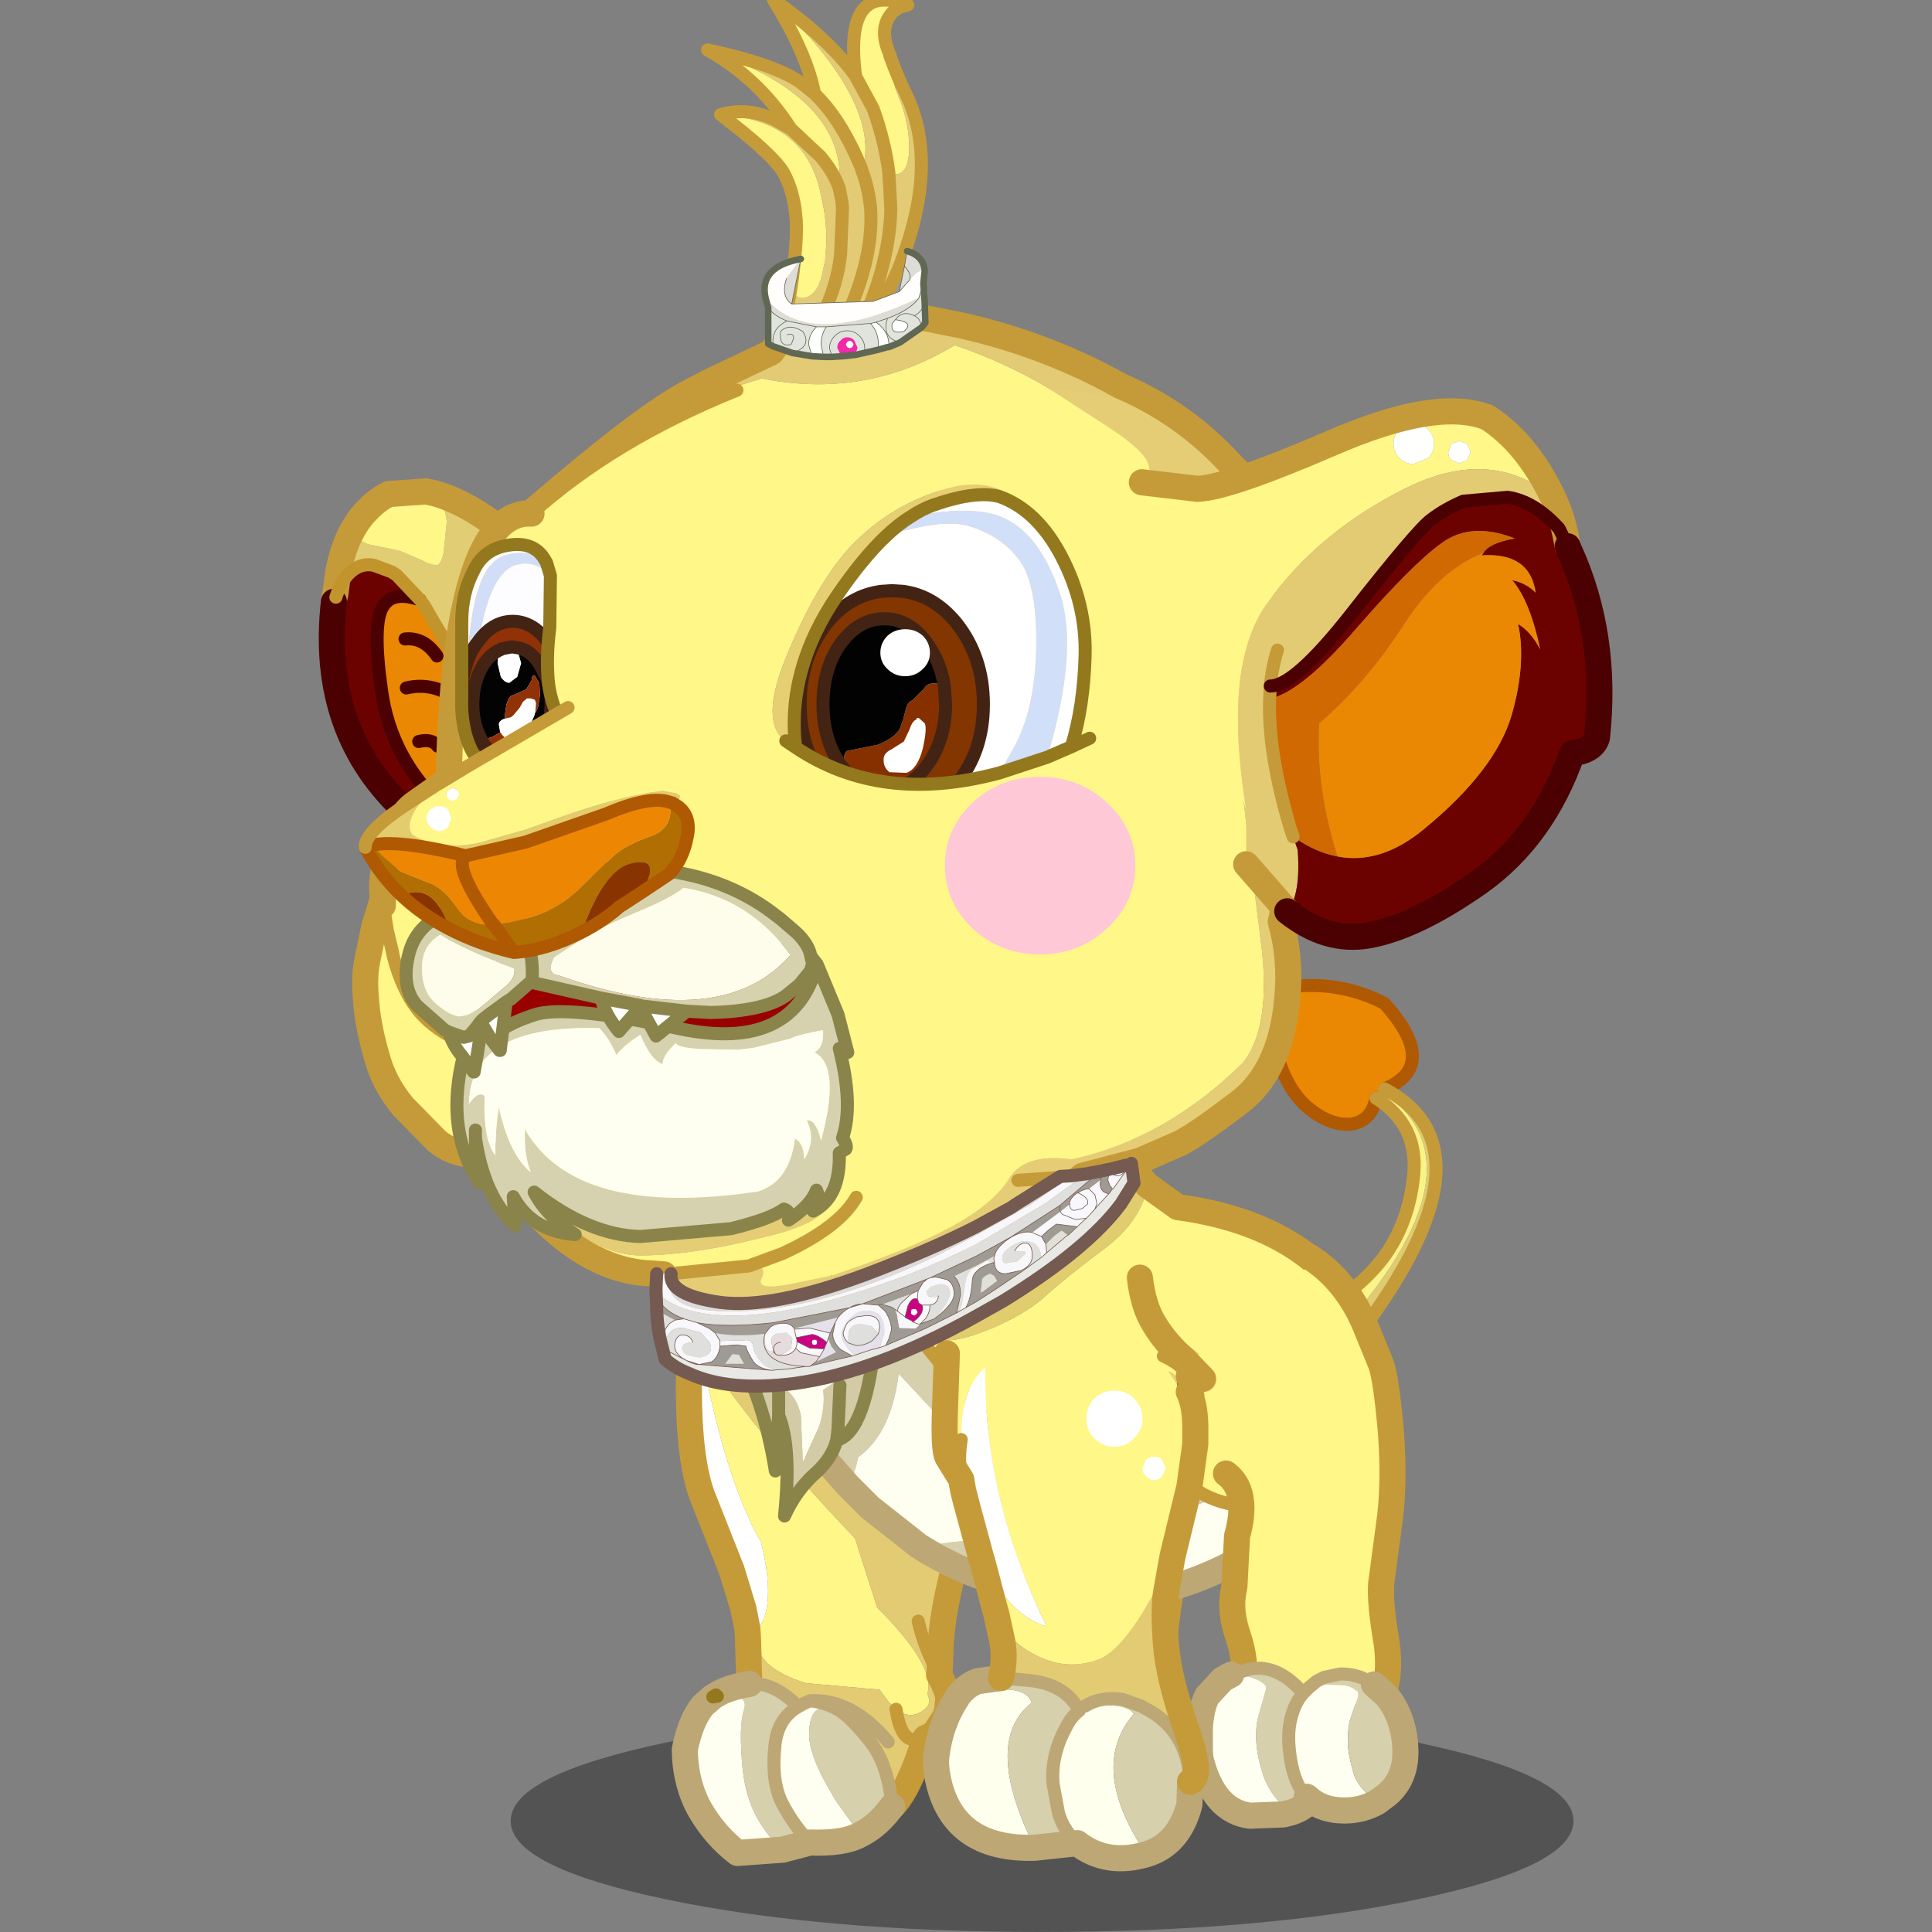 <svg xmlns:ffdec="https://www.free-decompiler.com/flash" xmlns:xlink="http://www.w3.org/1999/xlink" ffdec:objectType="frame" height="100" width="100" xmlns="http://www.w3.org/2000/svg"><rect width="100%" height="100%" fill="#808080" stroke="none"/><use ffdec:characterId="32" height="148.45" transform="matrix(.675 0 0 .676 14.855 -.354)" width="101.65" xlink:href="#a"/><use ffdec:characterId="33" height="83.95" transform="scale(1.191)" width="83.95" xlink:href="#b"/><defs><g id="a" transform="translate(1.4 .45)"><use ffdec:characterId="2" height="17" transform="translate(15.75 131)" width="81.5" xlink:href="#c"/><use ffdec:characterId="4" height="28.85" transform="translate(72.05 75.05)" width="15.15" xlink:href="#d"/><use ffdec:characterId="6" height="13.15" transform="translate(58.85 117.45)" width="9.05" xlink:href="#e"/><use ffdec:characterId="8" height="41.05" transform="translate(28.1 101.9)" width="23.4" xlink:href="#f"/><use ffdec:characterId="10" height="37.4" transform="translate(32.4 85.9)" width="50.95" xlink:href="#g"/><use ffdec:characterId="12" height="44.85" transform="translate(67.55 95.3)" width="17.8" xlink:href="#h"/><use ffdec:characterId="14" height="46.45" transform="translate(47.35 96.9)" width="22.5" xlink:href="#i"/><use ffdec:characterId="16" height="28.2" transform="translate(1.05 36.55)" width="16.8" xlink:href="#j"/><use ffdec:characterId="25" height="80.1" transform="translate(3.6 22.1)" width="73.4" xlink:href="#k"/><use ffdec:characterId="27" height="28.1" transform="translate(30.35 -.45)" width="17.45" xlink:href="#l"/><use ffdec:characterId="29" height="42.25" transform="translate(63.15 30.55)" width="37.1" xlink:href="#m"/><use ffdec:characterId="31" height="18.05" transform="translate(26.4 88.65)" width="37.65" xlink:href="#n"/></g><g id="z"><path d="M9.55 8.6q-.35 1.8-1.95 2-1.65.1-3.3-1.3Q2.65 7.9 1.9 5 1.1 2.05 0 .75q5.55-1.8 10.2.6 4.3 4.8 0 6.55l-.3.1-.1.05q-.2.15-.25.55" fill="#ea8803" fill-rule="evenodd" transform="translate(.5 .5)"/><path d="M9.55 8.6q.05-.4.25-.55L9.9 8q8.55 5.7-3.5 18.9l-1.7-1.75q3.35-1.65 5.4-4.3 2-2.7 2.35-6.4.35-3.8-2.9-5.85" fill="#faf388" fill-rule="evenodd" transform="translate(.5 .5)"/><path d="m9.9 8 .3-.1q9.15 4.8-2.85 19.95l-.95-.95Q18.45 13.7 9.9 8" fill="#dfcb72" fill-rule="evenodd" transform="translate(.5 .5)"/><path d="M10.2 7.9q4.3-1.75 0-6.55Q5.55-1.05 0 .75 1.1 2.05 1.9 5q.75 2.9 2.4 4.3t3.3 1.3q1.6-.2 1.95-2" fill="none" stroke="#af5903" stroke-linecap="round" stroke-linejoin="round" transform="translate(.5 .5)"/><path d="M10.2 7.9q9.15 4.8-2.85 19.95l-.95-.95-1.7-1.75q3.35-1.65 5.4-4.3 2-2.7 2.35-6.4.35-3.8-2.9-5.85" fill="none" stroke="#c59b39" stroke-linecap="round" stroke-linejoin="round" transform="translate(.5 .5)"/></g><g id="A"><path d="M.45 11.75 0 0l8.05 1.2q-1.2 5.6-1.3 10.95l-6.3-.4" fill="#e9d076" fill-rule="evenodd" transform="translate(.5 .5)"/><path d="M.45 11.75 0 0l8.05 1.2q-1.2 5.6-1.3 10.95l-6.3-.4z" fill="none" stroke="#c59b39" stroke-linecap="round" stroke-linejoin="round" transform="translate(.5 .5)"/></g><g id="B"><path d="m4.85 22.6-.05-.75-.3-1.5-.9-2.95-2.1-5.3Q0 8.65.4 0l.85.6q1.85 9.9 4.6 14.65 1.45 5.9-1 7.35" fill="#fff" fill-rule="evenodd" transform="translate(1 1)"/><path d="M4.85 22.6q2.45-1.45 1-7.35Q3.1 10.5 1.25.6q4.85 7.15 11.8 14.35l1.7 5.3q4.55 4.55 3.85 6.6.3.7-.05 1.05-1.1 1.1-2.35.15l-.55-.55-.7-.95-5.65-.5q-1.95-.6-3-1.55l-1.45-1.9" fill="#fff788" fill-rule="evenodd" transform="translate(1 1)"/><path d="m4.85 22.6 1.45 1.9q1.05.95 3 1.55l5.65.5.7.95.55.55q1.25.95 2.35-.15.35-.35.05-1.05.7-2.05-3.85-6.6l-1.7-5.3Q6.1 7.75 1.25.6L21.4 14.65q-1.75 5.6-1.8 9.15l-.05 1.25h-.2l.15.35q.75 1.35.7 1.95l-.1.85-.15.45-.85 1.3-.65.3-1 .1q-.9-.1-1.25-2.3.35 2.2 1.25 2.3l1-.1-.55 1.6q-1 2.7-2 3.65-.3-3.25-1.7-5-1.55-1.95-2.5-2.45-1-.55-2.1-.65l-.45.2-.45.25-.25-.25q-1.75-1.65-3.5-1.5l-.1-3.5m10.75 7.95q-2.8-3.35-6-3.15 3.2-.2 6 3.15m2.3-9.25q.5 2.15 1.45 3.75-.95-1.6-1.45-3.75" fill="#e3cb73" fill-rule="evenodd" transform="translate(1 1)"/><path d="M4.95 26.1q1.75-.15 3.5 1.5l.25.25Q7.05 28.8 6.9 31l-.05.65q-.1 2.25.65 3.65.8 1.55 2.1 2.95l-2.1.55q-1.55-1.4-2.35-3.25-.7-1.7-.8-4.1-.15-2.4.2-3.4.2-.65-.3-.9l-1.75-.1-.1-.1q.8-.5 2.1-.75l.45-.1m4.2 1.5.45-.2q1.1.1 2.1.65.95.5 2.5 2.45 1.4 1.75 1.7 5l-.45.55q-.9 1.05-2 1.6L11.55 35l-.85-1.5q-1.3-2.4-1.15-3.9.1-1.4.8-1.6-.5-.35-1.2-.4" fill="#d6d0ac" fill-rule="evenodd" transform="translate(1 1)"/><path d="m8.7 27.85.45-.25q.7.05 1.2.4-.7.2-.8 1.6-.15 1.5 1.15 3.9l.85 1.5 1.9 2.65q-1.25.7-3.85.6-1.3-1.4-2.1-2.95-.75-1.4-.65-3.65L6.9 31q.15-2.2 1.8-3.15m-6.2-.8 1.75.1q.5.25.3.9-.35 1-.2 3.4.1 2.4.8 4.1.8 1.85 2.35 3.25l-3.45.25q-1.7-1.3-2.85-3.25-1.15-2-1.2-4.65.45-2.25 1.4-3.4l.75-.65.35-.05" fill="#fefff1" fill-rule="evenodd" transform="translate(1 1)"/><path d="M1.4 1Q1 9.65 2.5 13.1l2.1 5.3.9 2.95.3 1.5.05.75.1 3.5m13.5 4.15.65-.3.85-1.3.15-.45.1-.85q.05-.6-.7-1.95m-3.6 10.1q1-.95 2-3.65l.55-1.6m1.1-5.2.05-1.25q.05-3.55 1.8-9.15" fill="none" stroke="#c59b39" stroke-linecap="round" stroke-linejoin="round" stroke-width="2"/><path d="M16.2 28.05q.35 2.2 1.25 2.3l1-.1m1.05-4.85-.15-.35q-.95-1.6-1.45-3.75m1.6 4.1.05-.35" fill="none" stroke="#c59b39" stroke-linecap="round" stroke-linejoin="round" transform="translate(1 1)"/><path d="M4.95 26.1q1.75-.15 3.5 1.5l.25.25.45-.25.45-.2q3.2-.2 6 3.15m.3 4.95q-.3-3.25-1.7-5-1.55-1.95-2.5-2.45-1-.55-2.1-.65m0 10.85q-1.3-1.4-2.1-2.95-.75-1.4-.65-3.65L6.9 31q.15-2.2 1.8-3.15" fill="none" stroke="#bda775" stroke-linecap="round" stroke-linejoin="round" transform="translate(1 1)"/><path d="M14.45 38.65q1.1-.55 2-1.6l.45-.55m-8.4 3.3 2.1-.55q2.6.1 3.85-.6M5.95 27.1l-.45.1q-1.3.25-2.1.75m-.25.15-.75.65q-.95 1.15-1.4 3.4.05 2.65 1.2 4.65 1.15 1.95 2.85 3.25l3.45-.25" fill="none" stroke="#bda775" stroke-linecap="round" stroke-linejoin="round" stroke-width="2"/><path d="m2.4 26.95-.25.15.35-.05" fill="none" stroke="#93781e" stroke-linecap="round" stroke-linejoin="round" transform="translate(1 1)"/></g><g id="C"><path d="M31.7 3.95 34 5.6q12.6 1.7 15.4 12.2.35 6.25-3.15 9-3.55 2.75-3.65 3.1l-.65-1.5q-3.05.4-5.2-.45-1.15-.45-2-1.2L34 28.9l-3.4.3q-7.1-1.7-11.3-7.3l-5.35-6.6 1.25.2q.95.75 3.85-.35 2.9-1.1 4.65-2.6 1.7-1.55 4.85-3.9 2.65-2.05 3.15-4.7" fill="#fff788" fill-rule="evenodd" transform="translate(.5 1)"/><path d="M31.7 3.95q-.5 2.65-3.15 4.7-3.15 2.35-4.85 3.9-1.75 1.5-4.65 2.6-2.9 1.1-3.85.35l-1.25-.2-2-2.45-10.7 3.2-.5-1.75q-.7-4.25.65-6.3l27.8-8q.95 2.35 2.5 3.95" fill="#e1cd6e" fill-rule="evenodd" transform="translate(.5 1)"/><path d="m13.95 15.3 5.35 6.6q4.2 5.6 11.3 7.3l3.4-.3.75-2.15q.85.75 2 1.2L34 28.9l-2.05 6.25-6.05.2q-6.5-.45-11.75-3.8l3.45-.4-.85-4.85Q15.1 24 15.4 21.35l-2.8-3q-.55 4.55-3.1 6.4-.2 1.2-.8 2.15l-1.9-2.15q-4.3-5.1-5.55-8.7l10.7-3.2 2 2.45" fill="#d6d0ac" fill-rule="evenodd" transform="translate(.5 1)"/><path d="M36.75 27.95q2.15.85 5.2.45l.65 1.5q-4.65 3.9-10.65 5.25L34 28.9l2.75-.95m-22.6 3.6L10.4 28.6l-1.7-1.7q.6-.95.8-2.15 2.55-1.85 3.1-6.4l2.8 3q-.3 2.65 1.35 4.95l.85 4.85-3.45.4" fill="#fefff1" fill-rule="evenodd" transform="translate(.5 1)"/><path d="M43.1 30.9q.1-.35 3.65-3.1 3.5-2.75 3.15-9Q47.1 8.3 34.5 6.6l-2.3-1.65Q30.65 3.35 29.7 1L1.9 9q-1.35 2.05-.65 6.3l.5 1.75" fill="none" stroke="#c59b39" stroke-linecap="round" stroke-linejoin="round" stroke-width="2"/><path d="m13.95 15.3 5.35 6.6q4.2 5.6 11.3 7.3l3.4-.3.75-2.15q.85.75 2 1.2 2.15.85 5.2.45l.65 1.5" fill="none" stroke="#c59b39" stroke-linecap="round" stroke-linejoin="round" transform="translate(.5 1)"/><path d="M43.1 30.9q-4.65 3.9-10.65 5.25l-6.05.2q-6.5-.45-11.75-3.8L10.9 29.6l-1.7-1.7-1.9-2.15q-4.3-5.1-5.55-8.7" fill="none" stroke="#bda775" stroke-linecap="round" stroke-linejoin="round" stroke-width="2"/><path d="m3.4 19.05 4.2-.75.25.05-.3.75-.75.5q.2 1.15-.3 2.8l-1.2 2.65-.05-.05-.15-3.45q-.35-1.65-1.6-2.25h-.1v-.25" fill="#feffef" fill-rule="evenodd" transform="translate(.5 1)"/><path d="M3.4 19.3h.1q1.25.6 1.6 2.25L5.25 25l.05.05 1.2-2.65q.5-1.65.3-2.8l.75-.5.3-.75-.25-.05-4.2.75v2.5-2.25m4.45 4.15Q7.5 24.8 6.3 25.9q-1.55 1.35-2.45 3.35.55-5.3-.45-7.7l-.25 4.25q-.9-5.6-3.15-9.45L3.35 16l7.5-.8q-.7 7.65-3 8.25l.1-.8.15-3.4-.15 3.4-.1.8m-4.45-4.4L3.35 16l.05 3.05" fill="#d3cba6" fill-rule="evenodd" transform="translate(.5 1)"/><path d="M3.4 19.05v2.5q1 2.4.45 7.7.9-2 2.45-3.35 1.2-1.1 1.55-2.45l.1-.8.15-3.4M3.35 16l.05 3.05m0 2.5-.25 4.25q-.9-5.6-3.15-9.45L3.35 16l7.5-.8q-.7 7.65-3 8.25" fill="none" stroke="#8a844a" stroke-linecap="round" stroke-linejoin="round" transform="translate(.5 1)"/></g><g id="D"><path d="M8.45 0q2.8 1.8 4.25 5.2l1.25 3.05q.4 1.15.75 5.2.3 4.05-.15 7.1l-.6 4.5q-.1 1.45.4 4.4.45 2.95-.65 5.15L3.4 32.45q.2-1.5-.4-3.35-.65-1.85-.4-3.3l.05-.3.05-.25.2-3.85q.9-3.2-.6-4.6l-.25-.2L8.45 0" fill="#fff788" fill-rule="evenodd" transform="translate(1 1)"/><path d="M9.45 1q2.8 1.8 4.25 5.2l1.25 3.05q.4 1.15.75 5.2.3 4.05-.15 7.1l-.6 4.5q-.1 1.45.4 4.4.45 2.95-.65 5.15M4.4 33.45q.2-1.5-.4-3.35-.65-1.85-.4-3.3l.05-.3.05-.25.2-3.85q.9-3.2-.6-4.6l-.25-.2" fill="none" stroke="#c59b39" stroke-linecap="round" stroke-linejoin="round" stroke-width="2"/><path d="m2.45 32 1.3-.4q2.35-.55 4.5 2.15 1.95 4.6.4 7.75-.65.75-1.6 1.05-1.7-1.25-2.25-3.2-.8-2.65-.15-4.55l.45-1.6.05-.3q-.9-.9-2.7-.9" fill="#d6d0ac" fill-rule="evenodd" transform="translate(1 1)"/><path d="M2.45 32q1.8 0 2.7.9l-.05.3-.45 1.6q-.65 1.9.15 4.55.55 1.95 2.25 3.2l-.6.15-2.55.1q-2.8-.35-3.8-4.35l-.05-.65v-1.75q.1-1.5.55-2.4l1.2-1.3.65-.35" fill="#fefff1" fill-rule="evenodd" transform="translate(1 1)"/><path d="M8.65 41.5q1.55-3.15-.4-7.75-2.15-2.7-4.5-2.15l-1.3.4" fill="none" stroke="#bda775" stroke-linecap="round" stroke-linejoin="round" transform="translate(1 1)"/><path d="M8.05 43.55q.95-.3 1.6-1.05M3.45 33l-.65.35-1.2 1.3q-.45.9-.55 2.4v1.75l.05.65q1 4 3.8 4.35l2.55-.1.6-.15" fill="none" stroke="#bda775" stroke-linecap="round" stroke-linejoin="round" stroke-width="2"/><path d="M13.65 41.75q-1.15.65-2.5.65-1.8 0-2.9-1.05-1.1-1.05-1.35-3.7-.15-1.55.25-2.7.25-.85.8-1.5l.5-.5.55-.15.25-.05h.35l1.2.05h.2q.55.05.95.35l.2.15.05.3-.1.35-.05.1-.5 1.45q-.15.6-.15 1.5-.05.9.45 2.6.35 1.1 1.8 2.15" fill="#fefff1" fill-rule="evenodd" transform="translate(1 1)"/><path d="M8.45 32.95 9 32.5l.6-.3 1.2-.25h.3q1.25.05 2.3.8l.95.85q1.3 1.55 1.45 3.9.15 2.35-1.35 3.65l-.8.6q-1.45-1.05-1.8-2.15-.5-1.7-.45-2.6 0-.9.15-1.5l.5-1.45.05-.1.1-.35-.05-.3-.2-.15q-.4-.3-.95-.35h-.2l-1.2-.05h-.35L9 32.8l-.55.15" fill="#d6d0ac" fill-rule="evenodd" transform="translate(1 1)"/><path d="M8.45 32.95 9 32.5l.6-.3 1.2-.25h.3q1.25.05 2.3.8m-5.15 8.6q-1.1-1.05-1.35-3.7-.15-1.55.25-2.7.25-.85.8-1.5l.5-.5" fill="none" stroke="#bda775" stroke-linecap="round" stroke-linejoin="round" transform="translate(1 1)"/><path d="m14.4 33.75.95.85q1.3 1.55 1.45 3.9.15 2.35-1.35 3.65l-.8.6q-1.15.65-2.5.65-1.8 0-2.9-1.05" fill="none" stroke="#bda775" stroke-linecap="round" stroke-linejoin="round" stroke-width="2"/></g><g id="E"><path d="M15.65 0q1.5 3.6 4.5 5.8v.3l.35 1.65-1.4-1.45q-1.45-1.25-2.35-2.75Q15.9 2.2 15.65 0m3.85 7.6-.1-.05-.4-.05q-1.05-.6-1.55-1.5-.45-.7-.55-1.55l2.6 3.15m.1 1.45-.2-.3q.45.9.5 2.5v.45q-.65-2.55-2.1-4.55.5.1 1.2 1.05v-.05l.05.05.05.1.2.3.1.1.2.35m-.55-.85H19h.05v.05l.05.05-.05-.05V8.2m.35.5v.05l-.1-.15.1.15V8.7m0-1.15Q18.8 6.6 17.45 6q1.35.6 1.95 1.55" fill="#e7ce74" fill-rule="evenodd" transform="translate(1 1)"/><path d="M20.5 7.75v.05l-1-.2-2.6-3.15q.1.85.55 1.55.5.9 1.55 1.5l.5.25.15.35.25 1.4-.3-.45-.2-.35-.1-.1-.2-.3-.05-.1-.05-.05v.05q-.7-.95-1.2-1.05 1.45 2 2.1 4.55v1.05L19.45 16l-1.3 5.35q-3.25 6.9-5.6 7.85-2.4.95-4.8-.25-2.2-1.05-3.1-3.15l-.15-.55-.9-3.4Q5.85 26 8.5 26.7 3.65 16.85 3.8 6.85 1.85 8.6 1.95 12.4q-.25 1.5 0 3.05L.9 13.75Q.6 13.2.7 10.2l.15-4.4L15.65 0q.25 2.2 1.1 3.55.9 1.5 2.35 2.75l1.4 1.45m-3.15 7.45.3-.6-.3-.65q-.25-.25-.6-.25t-.65.25l-.25.65q0 .35.25.6.3.3.65.3.35 0 .6-.3m-2.15-2.9q.65-.6.65-1.5t-.65-1.55q-.6-.6-1.5-.6t-1.55.6q-.6.65-.6 1.55t.6 1.5q.65.65 1.55.65t1.5-.65" fill="#fff788" fill-rule="evenodd" transform="translate(1 1)"/><path d="m3.6 21.85-.15-.5L2.3 17.1l-.2-.8-.15-.85q-.25-1.55 0-3.05-.1-3.8 1.85-5.55-.15 10 4.7 19.85-2.65-.7-4.9-4.85m11.6-9.55q-.6.65-1.5.65t-1.55-.65q-.6-.6-.6-1.5t.6-1.55q.65-.6 1.55-.6t1.5.6q.65.65.65 1.55t-.65 1.5m2.15 2.9q-.25.3-.6.3t-.65-.3q-.25-.25-.25-.6l.25-.65q.3-.25.65-.25.35 0 .6.25l.3.65-.3.6" fill="#fff" fill-rule="evenodd" transform="translate(1 1)"/><path d="m18.15 21.35-.5 2.8q-.2 1.35 0 3.95t1.6 6.6q1.25 3.55.25 3.9-.2-4-3.5-5.65l-.25-.15-.45-.15-.95-.35q-1.7-.25-2.9.5l-.45.35q-1.05-2-3.75-2.3L5 30.65q.35-1.5.1-2.8l-.45-2.05q.9 2.1 3.1 3.15 2.4 1.2 4.8.25 2.35-.95 5.6-7.85" fill="#e3cb73" fill-rule="evenodd" transform="translate(1 1)"/><path d="M16.15 44.15q-3.05.9-5.3-.85-1.1-1.05-1.45-2.35L9 38.8q-.2-2.15.95-4.3.4-.85 1.05-1.35l.45-.35q3.15-.3 3.75.6l-.1.1q-3.4 4.1 1.05 10.65m-8.55-.5q-6.35.2-7.45-5.35-.2-1.05-.1-1.7.2-1.5.65-2.6.3-.85.95-1.85h.05q5.05-1.4 5.65.4-3.8 3 .25 11.1" fill="#ffe" fill-rule="evenodd" transform="translate(1 1)"/><path d="m19.5 38.6-.05 1.75q-.8 3.05-3.3 3.8Q11.7 37.6 15.1 33.5l.1-.1q-.6-.9-3.75-.6 1.2-.75 2.9-.5l.95.35.45.15.25.15q3.3 1.65 3.5 5.65m-8.65 4.7-3.25.35q-4.05-8.1-.25-11.1-.6-1.8-5.65-.4v-.05l-.05.05-.05.05q.65-.95 1.6-1.3l1.8-.25 2.25.2q2.7.3 3.75 2.3-.65.5-1.05 1.35Q8.8 36.65 9 38.8l.4 2.15q.35 1.3 1.45 2.35" fill="#d6d0ac" fill-rule="evenodd" transform="translate(1 1)"/><path d="M20.5 7.75v.05l-1-.2m-.5.6v-.05l.05.05.05.1.2.3.1.1v.05l-.1-.15m-.25-.4v.05l.05.05m-.1-.1h.05" fill="none" stroke="#93781e" stroke-linecap="round" stroke-linejoin="round" transform="translate(1 1)"/><path d="m12.45 33.8-.45.35m-9.35-1h.05v-.05" fill="none" stroke="#93781e" stroke-linecap="round" stroke-linejoin="round" stroke-width=".05"/><path d="m20.5 39.6-.05 1.75q-.8 3.05-3.3 3.8-3.05.9-5.3-.85l-3.25.35q-6.35.2-7.45-5.35-.2-1.05-.1-1.7.2-1.5.65-2.6.3-.85.95-1.85m-.05.05q.65-.95 1.6-1.3l1.8-.25" fill="none" stroke="#bda775" stroke-linecap="round" stroke-linejoin="round" stroke-width="2"/><path d="M19.5 38.6q-.2-4-3.5-5.65l-.25-.15-.45-.15-.95-.35q-1.7-.25-2.9.5m-.45.35q-.65.5-1.05 1.35Q8.8 36.65 9 38.8l.4 2.15q.35 1.3 1.45 2.35M11 33.15q-1.05-2-3.75-2.3L5 30.65" fill="none" stroke="#bda775" stroke-linecap="round" stroke-linejoin="round" transform="translate(1 1)"/><path d="m20.5 8.6-.1-.05m.2 1.5-.2-.3q.45.9.5 2.5v1.5L20.45 17l-1.3 5.35-.5 2.8q-.2 1.35 0 3.95t1.6 6.6q1.25 3.55.25 3.9M6 31.65q.35-1.5.1-2.8l-.45-2.05-.15-.55-.9-3.4-.15-.5L3.3 18.1l-.2-.8-.15-.85-1.05-1.7q-.3-.55-.2-3.55l.15-4.4M16.65 1q.25 2.2 1.1 3.55.9 1.5 2.35 2.75l1.4 1.45" fill="none" stroke="#c59b39" stroke-linecap="round" stroke-linejoin="round" stroke-width="2"/><path d="m19.4 7.55.1.2.15.35.25 1.4-.3-.45M17.45 6q1.35.6 1.95 1.55m-17.45 7.9q-.25-1.55 0-3.05" fill="none" stroke="#c59b39" stroke-linecap="round" stroke-linejoin="round" transform="translate(1 1)"/></g><g id="F"><path d="M.3 8.25H.2l.05-.2.2-1.5q.5-3.05 2.1-4.8l.05.95-.35.9q-.25.35.55.6l2.4.5 1.65.7q.55.35 1.2.4.3-.05.5-.9l.25-2.4Q8.75 1.4 7.9.3q3.2.9 6.9 4.35L10.55 24.7l-2.05-.4-.05-.05.5-8.6.2-3.15-.2-.4-1.9-3.25-.3-.4-1.8-1.9-.4-.25-1.35-.5q-1.15-.2-2 .75-.55.6-.9 1.7" fill="#e1cd74" fill-rule="evenodd" transform="translate(1 1)"/><path d="m2.55 1.75.2-.2q.7-.75 1.6-1.2L7.2.15l.7.15q.85 1.1.9 2.2l-.25 2.4q-.2.85-.5.9-.65-.05-1.2-.4L5.2 4.7l-2.4-.5q-.8-.25-.55-.6l.35-.9-.05-.95" fill="#fff788" fill-rule="evenodd" transform="translate(1 1)"/><path d="m6.75 8.45.3.4 1.9 3.25.2.4-.2 3.15-.5 8.6Q4.5 20.55 3.8 15.4q-.75-5.25.15-6.5.75-1.15 2.8-.45m1.3 4.3q-1-1.45-2.45-1.3 1.45-.15 2.45 1.3m.05 6.9q-.45-.6-1.45-.35 1-.25 1.45.35m.85-4q-1.6-.85-3.25-.45 1.65-.4 3.25.45" fill="#ea8803" fill-rule="evenodd" transform="translate(1 1)"/><path d="m.15 8.6.15-.3v-.05q.35-1.1.9-1.7.85-.95 2-.75l1.35.5.4.25 1.8 1.9q-2.05-.7-2.8.45-.9 1.25-.15 6.5.7 5.15 4.65 8.85v.05h.05l2.05.4-.3 1.5q-2.1.05-4.4-1.4Q-1 18.65.15 8.6" fill="#6b0200" fill-rule="evenodd" transform="translate(1 1)"/><path d="m1.2 9.25.05-.2.2-1.5q.5-3.05 2.1-4.8l.2-.2q.7-.75 1.6-1.2l2.85-.2.7.15q3.2.9 6.9 4.35" fill="none" stroke="#c59b39" stroke-linecap="round" stroke-linejoin="round" stroke-width="2"/><path d="m.2 8.25-.05.35.15-.3v-.05m14.5-3.6L10.55 24.7l-.3 1.5m-1.8-1.95.05.05 2.05.4M6.75 8.45q-2.05-.7-2.8.45-.9 1.25-.15 6.5.7 5.15 4.65 8.85v.05M5.7 15.2q1.65-.4 3.25.45m-2.3 3.65q1-.25 1.45.35m-2.5-8.2q1.45-.15 2.45 1.3" fill="none" stroke="#4b0101" stroke-linecap="round" stroke-linejoin="round" transform="translate(1 1)"/><path d="M11.25 27.2q-2.1.05-4.4-1.4Q0 19.65 1.15 9.6" fill="none" stroke="#4b0101" stroke-linecap="round" stroke-linejoin="round" stroke-width="2"/><path d="M.3 8.25q.35-1.1.9-1.7.85-.95 2-.75l1.35.5.4.25 1.8 1.9.3.4 1.9 3.25.2.4-.2 3.15-.5 8.6" fill="none" stroke="#c2952c" stroke-linecap="round" stroke-linejoin="round" transform="translate(1 1)"/></g><g id="k" transform="translate(1 1)"><use ffdec:characterId="17" height="80.1" transform="translate(-1 -1)" width="73.4" xlink:href="#o"/><use ffdec:characterId="18" height="22.2" transform="translate(32.9 14.85)" width="22.3" xlink:href="#p"/><clipPath id="q" transform="translate(32.25 14.85)"><path d="M9.55 1.7q.9-.6 1.75-.9 3.3-1.15 5.1-.65 2.9 1.05 4.75 4.6 1.9 3.65 1.8 7.55-.1 3.9-1.05 7l-1.85.8q2.4-8.05 1-12.45-1.6-4.85-4.65-6-2.35-.85-6.85.05m6.85 19.6Q7.3 23.75.75 19.35.05 13.4 3.95 7.7 5.9 4.85 7.7 3.15 12 1.8 14.05 2.4q2.45.75 3.85 2.6 1.35 1.85 1.3 6.5-.05 4.6-1.55 7.55L16.4 21.3" fill="#fff" fill-rule="evenodd"/><path d="M9.55 1.7q4.5-.9 6.85-.05 3.05 1.15 4.65 6 1.4 4.4-1 12.45l-3.65 1.2 1.25-2.25q1.5-2.95 1.55-7.55.05-4.65-1.3-6.5-1.4-1.85-3.85-2.6-2.05-.6-6.35.75.95-.9 1.85-1.45" fill="#d1dff9" fill-rule="evenodd"/></clipPath><g clip-path="url(#q)"><use ffdec:characterId="19" height="18.4" transform="translate(32.85 21.7)" width="15.05" xlink:href="#r"/></g><use ffdec:characterId="20" height="23.2" transform="translate(31.75 14.35)" width="24.3" xlink:href="#s"/><use ffdec:characterId="21" height="16.9" transform="translate(7.4 18.65)" width="7.35" xlink:href="#t"/><clipPath id="u" transform="translate(7.4 18.65)"><path d="m6.35 1.15.15.25.3 1q-1.15-1.15-2.45-.85-1.65.3-2.55 3.6L1.2 7.6Q.85 9.1.8 10.05l.05 5.45v.45q-.5-.9-.7-2.05v-.3L.4 9.25.55 7.6Q1.05 1.4 3.4.8q1.65-.45 2.95.35" fill="#d2def8" fill-rule="evenodd"/><path d="m6.8 2.4-.05 4Q6.5 8.35 6.6 9.95q.05 1.6.75 3.15l-.55.45-4.15 2.75-.9.5-.2.1H1.5v-.05l-.65-.9v-.45L.8 10.05q.05-.95.4-2.45l.6-2.45q.9-3.3 2.55-3.6 1.3-.3 2.45.85M.15 13.9q-.2-1-.15-2.2V5.95q0-2.2.9-3.9.8-1.75 2.8-2 1.85-.25 2.65 1.1Q5.05.35 3.4.8 1.05 1.4.55 7.6L.4 9.25.15 13.6v.3" fill="#fdfdff" fill-rule="evenodd"/></clipPath><g clip-path="url(#u)"><use ffdec:characterId="22" height="12.9" transform="translate(6.85 24.05)" width="8.95" xlink:href="#v"/></g><use ffdec:characterId="23" height="17.9" transform="translate(6.9 18.15)" width="8.9" xlink:href="#w"/><use ffdec:characterId="24" height="41.5" transform="translate(-.5 30.65)" width="38" xlink:href="#x"/></g><g id="o"><path d="M60.4 13.65 12.75 16.2q4.4-3.75 6.75-5.55 4.5-2.8 10.9-4.7 7.95 1.6 14.8-2.55 9.75 3.35 15.2 10.25" fill="#fff788" fill-rule="evenodd" transform="translate(1 1)"/><path d="m32.3 1 .35.1 2.4.05 1.85-.3.2-.05.95-.2.3-.1.3-.1 1.1-.4q.55.65 2.65 1.25l.85.15 2.5.5q12.2 2.75 21.6 11.55l-6.95.2Q54.95 6.75 45.2 3.4q-6.85 4.15-14.8 2.55-6.4 1.9-10.9 4.7 2.75-2.15 4.9-3.4l1.9-1 4.85-2.3Q32.1 2.75 32.3 1" fill="#e3cb75" fill-rule="evenodd" transform="translate(1 1)"/><path d="M40.75 1q.55.65 2.65 1.25l.85.15 2.5.5q12.2 2.75 21.6 11.55m-54.6 2.75q4.4-3.75 6.75-5.55 2.75-2.15 4.9-3.4l1.9-1 4.85-2.3Q33.1 3.75 33.3 2" fill="none" stroke="#c59b39" stroke-linecap="round" stroke-linejoin="round" stroke-width="2"/><path d="m52.6 6.85 1.45.05-.05-.05 4.2.75v-.95q5.2 2.3 8.9 6.7l.1.2-1.5.55-4.05.7q-2.4.25-1.75-1.15.45-.35.1-1.25-.35-.95-2.9-2.65l-4.5-2.9m-29.7 67.7 6.55-.65.25-.1q1.15.1.7 1.05-.5.95 2.15.45l3.15-.65h.05q5.85-1.95 9.1-3.7 3.25-1.75 4.5-3.7 1.2-2 4.8-1.5 7.2-1.55 13.15-7.4 2.25-2.85 1.35-9.5l-.7-5.55-.1-.7-.95-8.25q-.75-6.85 3.3-13.3 3.05 10.5-1.5 18.1l1.1 3.45q.9 3.35.4 4.95.8 2.8.5 5.9Q70.2 59 67 61.4q-3.15 2.4-4.5 3.1l-3.1 1.35L55 67q-3.45 2.85-8.55 5.55-5.1 2.7-14.2 4.9l-3.9.65q-5.2.25-5.45-3.55M67.95 43.3q1.6 2 2.25 4.25-.65-2.25-2.25-4.25m-17.9 24.05L55 67l-4.95.35M31.4 71.5q-5.9 1.55-10.15 1.6-4.05.05-7.7-4.55l21.75-1q1.6 2.5-3.9 3.95" fill="#e5cd75" fill-rule="evenodd" transform="translate(1 1)"/><path d="m52.6 6.85 4.5 2.9q2.55 1.7 2.9 2.65.35.9-.1 1.25-.65 1.4 1.75 1.15l4.05-.7 1.5-.55q1.95 3.95 3 7.5-4.05 6.45-3.3 13.3l.95 8.25.1.7.7 5.55q.9 6.65-1.35 9.5-5.95 5.85-13.15 7.4-3.6-.5-4.8 1.5-1.25 1.95-4.5 3.7-3.25 1.75-9.1 3.7h-.05l-3.15.65q-2.65.5-2.15-.45.45-.95-.7-1.05l-.25.1-6.55.65-1.45-.1Q16.1 74 11.2 67.6l-1.5-2.15q-2.75.15-4.25-1.15L2.9 61.7Q1.4 59.9.85 57.75q-.7-2.45-.8-4.4-.15-1.55.1-2.8L.7 47.9l.5-1.6h.15v-.4q-.15-1.3.1-2.4.25-1.4.8-2.8.5-1.4 1.4-2.1l2.75-1.95q.45-20.7 6.35-20.35 6.3-5.65 15.75-9.45h24.1m-19.1 27.4 16.3-19q-1.8-1.65-4.7-1-4.05 1-7.05 3.75-3.05 2.7-5.7 9.1-2.7 6.4 1.15 7.15M7.3 56.65q-1.8-.7-3.1-2.15-1.35-1.6-2.05-4.3l-.1-.5-.35-1.45-.3-1.85-.05-.1.05.1.3 1.85.35 1.45.1.5q.7 2.7 2.05 4.3 1.3 1.45 3.1 2.15m30.35 12q-1.3 2.3-5.65 4.3l-2.3.85 2.3-.85q4.35-2 5.65-4.3M31.4 71.5q5.5-1.45 3.9-3.95l-21.75 1q3.65 4.6 7.7 4.55 4.25-.05 10.15-1.6" fill="#fff788" fill-rule="evenodd" transform="translate(1 1)"/><path d="M33.5 34.25q-3.85-.75-1.15-7.15 2.65-6.4 5.7-9.1 3-2.75 7.05-3.75 2.9-.65 4.7 1l-16.3 19" fill="#e6cf72" fill-rule="evenodd" transform="translate(1 1)"/><path d="m68.2 14.55-.1-.2q-3.7-4.4-8.9-6.7M13.75 17.3q-5.9-.35-6.35 20.35L4.65 39.6q-.9.7-1.4 2.1-.55 1.4-.8 2.8-.25 1.1-.1 2.4v.4m0-.4-.15.35v.05l-.5 1.6-.55 2.65q-.25 1.25-.1 2.8.1 1.95.8 4.4.55 2.15 2.05 3.95l2.55 2.6q1.5 1.3 4.25 1.15l1.5 2.15q4.9 6.4 10.25 6.85l1.45.1q.25 3.8 5.45 3.55l3.9-.65q9.1-2.2 14.2-4.9T56 68l4.4-1.15 3.1-1.35q1.35-.7 4.5-3.1 3.2-2.4 3.7-7.95.3-3.1-.5-5.9.5-1.6-.4-4.95l-1.1-3.45q4.55-7.6 1.5-18.1-1.05-3.55-3-7.5" fill="none" stroke="#c59b39" stroke-linecap="round" stroke-linejoin="round" stroke-width="2"/><path d="m1.35 46.3.05.1.3 1.85.35 1.45.1.5q.7 2.7 2.05 4.3 1.3 1.45 3.1 2.15m15.6 17.9 6.55-.65.25-.1 2.3-.85q4.35-2 5.65-4.3m32.55-21.1q-.65-2.25-2.25-4.25M28.5 6.85q-9.45 3.8-15.75 9.45M55 67l-4.95.35" fill="none" stroke="#c59b39" stroke-linecap="round" stroke-linejoin="round" transform="translate(1 1)"/><path d="M36.75 75.65h-.05" fill="none" stroke="#c59b39" stroke-linecap="round" stroke-linejoin="round" stroke-width=".05"/><path d="M56.9 38.45q2.15 2 2.15 4.8t-2.15 4.8q-2.15 2-5.15 2-3.05 0-5.2-2-2.1-2-2.1-4.8t2.1-4.8q2.15-2 5.2-2 3 0 5.15 2" fill="#fec8d6" fill-rule="evenodd" transform="translate(1 1)"/></g><g id="p" fill-rule="evenodd"><path d="M9.55 1.7q.9-.6 1.75-.9 3.3-1.15 5.1-.65 2.9 1.05 4.75 4.6 1.9 3.65 1.8 7.55-.1 3.9-1.05 7l-1.85.8q2.4-8.05 1-12.45-1.6-4.85-4.65-6-2.35-.85-6.85.05m6.85 19.6Q7.3 23.75.75 19.35.05 13.4 3.95 7.7 5.9 4.85 7.7 3.15 12 1.8 14.05 2.4q2.45.75 3.85 2.6 1.35 1.85 1.3 6.5-.05 4.6-1.55 7.55L16.4 21.3" fill="#fff" transform="translate(-.65)"/><path d="M9.55 1.7q4.5-.9 6.85-.05 3.05 1.15 4.65 6 1.4 4.4-1 12.45l-3.65 1.2 1.25-2.25q1.5-2.95 1.55-7.55.05-4.65-1.3-6.5-1.4-1.85-3.85-2.6-2.05-.6-6.35.75.95-.9 1.85-1.45" fill="#d1dff9" transform="translate(-.65)"/></g><g id="r"><path d="M12.15 14.6q-.3-1.8-1.3-3.2-1.35-1.9-3.3-1.9-1.95 0-3.35 1.9-1.35 1.9-1.35 4.65 0 2.7 1.35 4.65l.3.35q1.3 1.55 3.05 1.55 1.95 0 3.3-1.9 1.4-1.95 1.4-4.65l-.1-1.45m-9-4.75Q4.9 7.7 7.35 7.4l.8-.05.8.05q2.4.3 4.15 2.45 2.05 2.6 2.05 6.2t-2.05 6.1q-2.05 2.6-4.95 2.6-2 0-3.6-1.2l-1.4-1.4q-2.05-2.5-2.05-6.1 0-3.6 2.05-6.2" fill="#833600" fill-rule="evenodd" transform="translate(-.6 -6.85)"/><path d="m12.15 14.6.1 1.45q0 2.7-1.4 4.65-1.35 1.9-3.3 1.9-1.75 0-3.05-1.55l-.05-.6q0-.85.35-.85l2.25-.45q1.35-.55 1.7-1.25l.25-.7.2-.75q.1-.55.5-.7l.9-.9q.35-.65 1.55-.25" fill="#863000" fill-rule="evenodd" transform="translate(-.6 -6.85)"/><path d="m4.5 21.05-.3-.35q-1.35-1.95-1.35-4.65 0-2.75 1.35-4.65 1.4-1.9 3.35-1.9 1.95 0 3.3 1.9 1 1.4 1.3 3.2-1.2-.4-1.55.25l-.9.9q-.4.15-.5.7l-.2.75-.25.7q-.35.7-1.7 1.25l-2.25.45q-.35 0-.35.85l.05.6" fill="#020202" fill-rule="evenodd" transform="translate(-.6 -6.85)"/><path d="m4.5 21.05-.3-.35q-1.35-1.95-1.35-4.65 0-2.75 1.35-4.65 1.4-1.9 3.35-1.9 1.95 0 3.3 1.9 1 1.4 1.3 3.2l.1 1.45q0 2.7-1.4 4.65-1.35 1.9-3.3 1.9-1.75 0-3.05-1.55M3.15 9.85Q4.9 7.7 7.35 7.4l.8-.05.8.05q2.4.3 4.15 2.45 2.05 2.6 2.05 6.2t-2.05 6.1q-2.05 2.6-4.95 2.6-2 0-3.6-1.2l-1.4-1.4q-2.05-2.5-2.05-6.1 0-3.6 2.05-6.2z" fill="none" stroke="#432414" stroke-linecap="round" stroke-linejoin="round" transform="translate(-.6 -6.85)"/><path d="M7.25 12.1q0-.75.55-1.3.55-.5 1.35-.5t1.35.5q.55.55.55 1.3t-.55 1.25q-.55.55-1.35.55t-1.35-.55q-.55-.5-.55-1.25m2.25 5.85q.2-.65.55-.75-.15-.1.15-.1l.45.4q.2.4-.15 1.95-.4 1.55-1.25 1.85l-1.3-.05q-.45-.35-.45-.9-.05-.55.6-.85l.95-.6.45-.95" fill="#fff" fill-rule="evenodd" transform="translate(-.6 -6.85)"/></g><g id="t" fill-rule="evenodd"><path d="m6.35 1.15.15.25.3 1q-1.15-1.15-2.45-.85-1.65.3-2.55 3.6L1.2 7.6Q.85 9.1.8 10.05l.05 5.45v.45q-.5-.9-.7-2.05v-.3L.4 9.25.55 7.6Q1.05 1.4 3.4.8q1.65-.45 2.95.35" fill="#d2def8"/><path d="m6.8 2.4-.05 4Q6.5 8.35 6.6 9.95q.05 1.6.75 3.15l-.55.45-4.15 2.75-.9.5-.2.1H1.5v-.05l-.65-.9v-.45L.8 10.05q.05-.95.4-2.45l.6-2.45q.9-3.3 2.55-3.6 1.3-.3 2.45.85M.15 13.9q-.2-1-.15-2.2V5.95q0-2.2.9-3.9.8-1.75 2.8-2 1.85-.25 2.65 1.1Q5.05.35 3.4.8 1.05 1.4.55 7.6L.4 9.25.15 13.6v.3" fill="#fdfdff"/></g><g id="v"><path d="M3 8.05q-.25.45-.25 1.05L3 10.15q.3.45.65.45l.6-.45.3-1.05-.3-1.05-.1-.15q1.05.1 1.8 1.25l.6 1.15v.05l.25 1.15.05.05v.9l-.1 1.1-.8 1.8q-.85 1.3-2.1 1.3-.65 0-1.25-.35l-.85-.9.3.2h.5l.35-.1 1.1-.55.95-.8.05-.05.25-.4.1-.1.2-.45.1-.35.05.05.15-.4.15-.9-.05-.9-.05-.1-.3-.5h-.05q-.2 0-.15.3l-.45.75-1 .45q-.55.05-.65 1.75v.05q-.45.15-.45.45l.1.6-.7.4-.3.05h-.5q-.6-1.15-.6-2.6 0-1.8.85-3.1.55-.8 1.3-1.1" fill="#030303" fill-rule="evenodd" transform="translate(.55 -5.4)"/><path d="m3.05 8 .8-.15.3.05.1.15.3 1.05-.3 1.05-.6.45q-.35 0-.65-.45L2.75 9.1q0-.6.25-1.05L3.05 8m.25 5.35.2-.05.25-.05.2-.15.5-.6.25-.45.3-.25h.3l.3.1.1.25-.05.65-.1.35-.2.45-.1.1-.3.35-.5.4-.3.2q-.5.4-.7.25l-.05-.05-.1-.05-.2-.2-.1-.15-.05-.05-.1-.6q0-.3.45-.45" fill="#fff" fill-rule="evenodd" transform="translate(.55 -5.4)"/><path d="M4.15 7.9q-.25-.3-.5-.3-.35 0-.6.4L3 8.05q-.75.3-1.3 1.1-.85 1.3-.85 3.1 0 1.45.6 2.6H1.3l.45.55.85.9q.6.35 1.25.35 1.25 0 2.1-1.3l.8-1.8.1-1.1v-.9l-.05-.05v-.1l-.25-1.05.25 1.05v.1l-.25-1.15v-.05l-.6-1.15Q5.2 8 4.15 7.9M1.1 7.65l.05.05v-.1Q2.3 5.9 3.9 5.9q1.5 0 2.6 1.45l.2.3q1.2 1.75 1.2 4.2l-.05.85q-.15 1.9-1.15 3.35-1.15 1.75-2.8 1.75-1.2 0-2.2-1l-.6-.75-.3-.55q-.5-.9-.7-1.9l-.15-1.75q0-1.45.4-2.6.25-.9.75-1.6m2.2 5.7v-.05q.1-1.7.65-1.75l1-.45.45-.75q-.05-.3.15-.3h.05l.3.5.05.1.05.9-.15.9-.15.4-.05-.05.05-.65-.1-.25-.3-.1H5l-.3.25-.25.45-.5.6-.2.15-.25.05-.2.05m1.95.35-.25.4-.05.05-.95.8-1.1.55-.35.1H2.4l-.2-.05-.45-.15-.05-.05-.25-.5h.5l.3-.05.7-.4.05.05.1.15.2.2.1.05.05.05q.2.15.7-.25l.3-.2.5-.4.3-.35" fill="#913107" fill-rule="evenodd" transform="translate(.55 -5.4)"/><path d="m3.05 8 .8-.15.3.05q1.05.1 1.8 1.25l.6 1.15v.05l.25 1.05v.1l.05.05v.9l-.1 1.1-.8 1.8q-.85 1.3-2.1 1.3-.65 0-1.25-.35l-.85-.9M3.05 8 3 8.05q-.75.3-1.3 1.1-.85 1.3-.85 3.1 0 1.45.6 2.6l.25.5M1.15 7.6l-.05.05q-.5.7-.75 1.6-.4 1.15-.4 2.6L.1 13.6q.2 1 .7 1.9l.3.55.6.75q1 1 2.2 1 1.65 0 2.8-1.75 1-1.45 1.15-3.35l.05-.85q0-2.45-1.2-4.2l-.2-.3Q5.4 5.9 3.9 5.9q-1.6 0-2.75 1.7z" fill="none" stroke="#432414" stroke-linecap="round" stroke-linejoin="round" transform="translate(.55 -5.4)"/></g><g id="x"><path d="M8.35 55.25q.45.85 1.65 1.05.5-.8 2.9-1.6 2.35-.85 11.25 1.05 8.75 1.8 10.5-4.95l1.6 3.85.75 2.9-.65-.3q1.1 4.35.25 6.85.4.6.25.85l-.5.3q.1 3.4-2 4.45.6-.9.25-1.6-.45 1.2-2.15 2.3.2-.7-.35-.85-1 .75-4.05 1.5l-6.95.6q-3.95-.1-8.15-3.4.95 1.85 3.15 3.25-3.3-.25-4.75-2.9l.15 2.2q-2.4-2.2-3.05-6.7 0 1.8.35 3.5-3.3-4.9-.45-12.35m10.9 2.5q-.55-1.3-1.3-2.05-9.9-.3-10 5.8.75-1.05 1.2-.6-.1 3.5.85 4.6-.05-2 .25-3.75.75 3.55 2.45 5-.55-1.35-.45-3.3 3.95 6.85 17.9 4.75 2.4-.8 2.8-4.05.7.35.7 1.6.95-1.5.2-3 .7-.1 1.1 1.55 1.55-5.7-.5-6.75.75-.4.65-1.7-1.9.35-2.5.65l-2.8.7-1.2.15-2.85-.05q-1.75-.1-1.95-.45-1 .95-1 1.6-.9-.3-1.7-2.25-1.25.8-1.85 1.55M8.45 64.1v-.6.6" fill="#d6d2af" fill-rule="evenodd" transform="translate(.5 -30.65)"/><path d="M19.25 57.75q.6-.75 1.85-1.55.8 1.95 1.7 2.25 0-.65 1-1.6.2.35 1.95.45l2.85.05 1.2-.15 2.8-.7q.6-.3 2.5-.65.1 1.3-.65 1.7 2.05 1.05.5 6.75-.4-1.65-1.1-1.55.75 1.5-.2 3 0-1.25-.7-1.6-.4 3.25-2.8 4.05-13.95 2.1-17.9-4.75-.1 1.95.45 3.3-1.7-1.45-2.45-5-.3 1.75-.25 3.75-.95-1.1-.85-4.6-.45-.45-1.2.6.1-6.1 10-5.8.75.75 1.3 2.05" fill="#fefff1" fill-rule="evenodd" transform="translate(.5 -30.65)"/><path d="M8.35 55.25Q9.1 53.2 10.3 51l23.4-1.4.95 1.2q-1.75 6.75-10.5 4.95-8.9-1.9-11.25-1.05-2.4.8-2.9 1.6-1.2-.2-1.65-1.05" fill="#900" fill-rule="evenodd" transform="translate(.5 -30.65)"/><path d="m34.65 50.8-.95-1.2L10.3 51q-1.2 2.2-1.95 4.25.45.85 1.65 1.05.5-.8 2.9-1.6 2.35-.85 11.25 1.05 8.75 1.8 10.5-4.95l1.6 3.85.75 2.9-.65-.3q1.1 4.35.25 6.85.4.6.25.85l-.5.3q.1 3.4-2 4.45.6-.9.25-1.6-.45 1.2-2.15 2.3.2-.7-.35-.85-1 .75-4.05 1.5l-6.95.6q-3.95-.1-8.15-3.4.95 1.85 3.15 3.25-3.3-.25-4.75-2.9l.15 2.2q-2.4-2.2-3.05-6.7 0 1.8.35 3.5-3.3-4.9-.45-12.35m.1 8.25v.6" fill="none" stroke="#8a844a" stroke-linecap="round" stroke-linejoin="round" transform="translate(.5 -30.65)"/><path d="m6.4 56-.3-.15L4 54q-1.25-1.35-.7-3.8.55-2.5 3.15-3.4l3.9-1.35.15-.05 2.35-1.05q11.8-2.7 18.75 2.8l.2.15 1.05.9q.95.8 1.25 1.7l.2.85-.15.55-.85 1.05-.3.25-.8.65q-1.7 1.15-5.7 1.25l-1.85-.1-3.45-.4-.15-.05-2.95-.55-5.3-1.2v-.15l-1.6 1.4-.4.25-1.3.95-.45.35-.2.2-.5.65-.4.45-.4.1-.3-.1-.85-.3m8.05-5.7q-.6 1.25.35 1.35 12.55 4.45 17.8-1.55-3.15-4.35-8.2-5.15-.95.8-3.65 1.9-2.75 1.15-4 1.95l-2.3 1.5m-9.1 3.45q1 .9 1.8 1.05.95-.05 1.8-.8l1.75-1.45q.9-.75.7-1.45-3.65-1.3-5.65-2.55-1.4.8-1.4 2.55 0 1.75 1 2.65m7.45-1.7q.2-3.85-2.45-6.6 2.65 2.75 2.45 6.6" fill="#d6d2ad" fill-rule="evenodd" transform="translate(.5 -30.65)"/><path d="M5.35 53.75q-1-.9-1-2.65t1.4-2.55q2 1.25 5.65 2.55.2.7-.7 1.45L8.95 54q-.85.75-1.8.8-.8-.15-1.8-1.05m9.1-3.45 2.3-1.5q1.25-.8 4-1.95 2.7-1.1 3.65-1.9 5.05.8 8.2 5.15-5.25 6-17.8 1.55-.95-.1-.35-1.35" fill="#fefdeb" fill-rule="evenodd" transform="translate(.5 -30.65)"/><path d="m24.65 54.4-2.35 1.9-1.2-2.2-.6.65-1.05 1.2q-1.1-1.35-1.35-2.55l2.95.55.05.15.1-.1 3.45.4m-13.85-.7-.45 3.7h-.05l-.65-.85-.7-1.15-.35 2.25-.25 1.4H8.3l-.9-1.25q-.65-.75-1-1.8l.85.3.3.1.4-.1.4-.45.5-.65.1.2.1-.4.45-.35 1.3-.95" fill="#fefffd" fill-rule="evenodd" transform="translate(.5 -30.65)"/><path d="m6.4 56-.3-.15L4 54q-1.25-1.35-.7-3.8.55-2.5 3.15-3.4l3.9-1.35.15-.05 2.35-1.05q11.8-2.7 18.75 2.8l.2.15 1.05.9q.95.8 1.25 1.7l.2.85-.15.55-.85 1.05-.3.25-.8.65q-1.7 1.15-5.7 1.25l-1.85-.1-2.35 1.9-1.2-2.2-.6.65-1.05 1.2q-1.1-1.35-1.35-2.55l-5.3-1.2v-.15l-1.6 1.4-.4.25-.45 3.7h-.05l-.65-.85-.7-1.15-.35 2.25-.25 1.4H8.3l-.9-1.25q-.65-.75-1-1.8l.85.3.3.1.4-.1.4-.45.5-.65.2-.2.45-.35 1.3-.95m-1.95 1.5.1.2.1-.4m1.3-9.55q2.65 2.75 2.45 6.6m11.85 2.35L21.2 54l-.1.1-.05-.15-2.95-.55m3.1.6-.15-.05" fill="none" stroke="#8a844a" stroke-linecap="round" stroke-linejoin="round" transform="translate(.5 -30.65)"/><path d="M23.35 38.4q-1.5-.55-4.9.9l-6.15 2.15-4.6 1.05q-5.95-1.45-7.7-.65-.05-1.25 3.5-3.5l1.85-1.2Q2.7 39.8 3.65 40.9q2.2 1.25 5.2.55l3.5-1 2.25-.8q4.65-1.7 8.2-2.15l1.05.2.3.2-.2.8-.4-.25-.2-.05" fill="#e3cc6e" fill-rule="evenodd" transform="translate(.5 -30.65)"/><path d="m7.7 42.5 4.6-1.05 6.15-2.15q3.4-1.45 4.9-.9l.05.8q-.1 1.3-1.5 1.8-1.9.65-2.85 1.5l-2.35 2.25q-1.4 1.45-3.25 2.2-1.55.6-3.6.8H9.8q-3.15-4.5-2.1-5.25-1.05.75 2.1 5.25H9q-1.35-.25-2.05-1.35Q6 44.9 4.7 44.5l-2-.8-1.4-1.2q-.7-.8-1.3-.65 1.75-.8 7.7.65" fill="#ed8603" fill-rule="evenodd" transform="translate(.5 -30.65)"/><path d="m23.85 37.7-1.05-.2q-3.55.45-8.2 2.15l-2.25.8-3.5 1q-3 .7-5.2-.55-.95-1.1 1.7-3.75L5.6 37q2.2-1.35 3.95-2.35l6-3.5 8.3 6.55m-17.5 2.6.25-.65-.25-.7q-.3-.25-.7-.25-.35 0-.65.25-.3.3-.3.7 0 .35.3.65.3.3.65.3.4 0 .7-.3m.85-2.5-.15-.35-.35-.15-.35.15-.15.35.15.35.35.15.35-.15.15-.35" fill="#fff788" fill-rule="evenodd" transform="translate(.5 -30.65)"/><path d="M9.8 47.75h.05q2.05-.2 3.6-.8 1.85-.75 3.25-2.2l2.35-2.25q.95-.85 2.85-1.5 1.4-.5 1.5-1.8l-.05-.8.2.05.4.25q1.05.75.75 2.3-.35 1.85-1.4 2.9l-2.1 1.4q1.55-2.7-.65-2.25-2.25.4-3.95 5.3-2.75 1.4-5.2 1.55-2.75-.65-4.95-1.8-1.2-3.7-3.65-2.55-1.7-1.6-2.8-3.7.6-.15 1.3.65l1.4 1.2 2 .8q1.3.4 2.25 1.9.7 1.1 2.05 1.35h.8m.05 0 1.55 2.15-1.55-2.15" fill="#b16e03" fill-rule="evenodd" transform="translate(.5 -30.65)"/><path d="m7.2 37.8-.15.35-.35.15-.35-.15-.15-.35.15-.35.35-.15.35.15.15.35m-.85 2.5q-.3.3-.7.3-.35 0-.65-.3-.3-.3-.3-.65 0-.4.3-.7.3-.25.65-.25.4 0 .7.25l.25.7-.25.65" fill="#fff" fill-rule="evenodd" transform="translate(.5 -30.65)"/><path d="M2.8 45.55q2.45-1.15 3.65 2.55-2.05-1.05-3.65-2.55m13.8 2.8q1.7-4.9 3.95-5.3 2.2-.45.65 2.25l-1.7 1.1q-1.25 1.1-2.9 1.95" fill="#893300" fill-rule="evenodd" transform="translate(.5 -30.65)"/><path d="M23.35 38.4q-1.5-.55-4.9.9l-6.15 2.15-4.6 1.05q-1.05.75 2.1 5.25h.05l1.55 2.15q2.45-.15 5.2-1.55 1.65-.85 2.9-1.95l1.7-1.1 2.1-1.4q1.05-1.05 1.4-2.9.3-1.55-.75-2.3l-.4-.25-.2-.05M0 41.85q1.75-.8 7.7.65M0 41.85q1.1 2.1 2.8 3.7 1.6 1.5 3.65 2.55 2.2 1.15 4.95 1.8" fill="none" stroke="#af5903" stroke-linecap="round" stroke-linejoin="round" transform="translate(.5 -30.65)"/><path d="m5.35 37.15-1.85 1.2Q-.05 40.6 0 41.85m15.55-10.7-6 3.5Q7.8 35.65 5.6 37" fill="none" stroke="#c59b39" stroke-linecap="round" stroke-linejoin="round" transform="translate(.5 -30.65)"/></g><g id="G"><path d="m5.7 21.7.7-1.2.15-.2h.05q4.55-1.5 6.2-1.1l2.05.4.2.75q-.15-.2-.5-.3-3.9-.65-7.45.8-.8.3-1.4.85" fill="#e7e6e4" fill-rule="evenodd" transform="translate(.5 .5)"/><path d="m15.05 20.35.2.95q-.15 1.5-3.25 2.3l-5.4.5q-1.8-.4-.9-2.4.6-.55 1.4-.85 3.55-1.45 7.45-.8.35.1.5.3" fill="#9e9996" fill-rule="evenodd" transform="translate(.5 .5)"/><path d="M11.35 5.85q-.95-7.3 4-5.45l-.7.2-.45.35q-1.05 1.1-.35 2.95l.05.05.05.25q.15 2 .65 3.1.95 2.25.85 4.4-.15 2.1-1.55 1.55-.3-2.4-1.2-4.9l-1.25-2.3-.1-.2M6.4 22.05q.5-3.45.4-5.15l-.1-.95q-.25-1.6-.9-2.75-.9-1.45-4.8-4.4 6.45.4 7.65 5.95l.25 1.2q.5 2.85-.2 5.4-.35 1.2-1.15 1.45-.75.25-1.15-.75m0-12.15Q3.9 6 0 3.85q10.8 3.7 10.1 10.6-.4-1.2-1.45-2.45L6.4 9.9m1.8-2.7q-.55-3-3.15-7.2 8.4 8 6.8 13.1l-.1-.3Q10.2 9.1 8.2 7.2" fill="#fff788" fill-rule="evenodd" transform="translate(.5 .5)"/><path d="m13.95 4.2.05.05v.1Q14.6 6 15.15 7.1q1.9 3.8.9 8.85-.45 2.25-1.45 4.75l-1.1 2.35-1.1.4-.3.1-.3.1-.95.2-.2.05-1.85.3-2.4-.05-.35-.1.35-2q.4 1 1.15.75.8-.25 1.15-1.45.7-2.55.2-5.4l-.25-1.2Q7.45 9.2 1 8.8q2.1-.6 4.15.4l1.25.7L8.65 12q1.05 1.25 1.45 2.45.7-6.9-10.1-10.6 5.15 1.1 7.15 2.5l1.05.85q2 1.9 3.55 5.6l.1.3q.5 1.35.65 2.85.25 3.5-1.65 7.9 1.9-4.4 1.65-7.9-.15-1.5-.65-2.85Q13.45 8 5.05 0q4.25 3 6.3 5.85l.1.2 1.25 2.3q.9 2.5 1.2 4.9 1.4.55 1.55-1.55.1-2.15-.85-4.4-.5-1.1-.65-3.1M12.4 23.45q1.5-3.65 1.65-7.2v-.3l-.15-2.7.15 2.7v.3q-.15 3.55-1.65 7.2m-3.6.75q1.15-2.35 1.4-4.7l.15-3.55-.05-.5-.2-1 .2 1 .05.5-.15 3.55q-.25 2.35-1.4 4.7" fill="#e3cb75" fill-rule="evenodd" transform="translate(.5 .5)"/><path d="M11.35 5.85q-.95-7.3 4-5.45l-.7.2-.45.35q-1.05 1.1-.35 2.95m.1.3.05.05v.1Q14.6 6 15.15 7.1q1.9 3.8.9 8.85-.45 2.25-1.45 4.75l-1.1 2.35-1.1.4-.3.1-.3.1-.95.2-.2.05-1.85.3-2.4-.05-.35-.1.35-2q.5-3.45.4-5.15l-.1-.95q-.25-1.6-.9-2.75-.9-1.45-4.8-4.4 2.1-.6 4.15.4l1.25.7Q3.9 6 0 3.85q5.15 1.1 7.15 2.5l1.05.85q-.55-3-3.15-7.2 4.25 3 6.3 5.85l.1.2 1.25 2.3q.9 2.5 1.2 4.9l.15 2.7v.3q-.15 3.55-1.65 7.2m-1.55.4q1.9-4.4 1.65-7.9-.15-1.5-.65-2.85l-.1-.3Q10.2 9.1 8.2 7.2M6.4 9.9 8.65 12q1.05 1.25 1.45 2.45l.2 1 .05.5-.15 3.55q-.25 2.35-1.4 4.7" fill="none" stroke="#c59b39" stroke-linecap="round" stroke-linejoin="round" transform="translate(.5 .5)"/><path d="m4.65 23.6-.2-.75q3.25 4 11.75 0-.65.9-2.4 1.55l-.9.3-.4.1h-.15l-3.25.25h-.75L6.1 24.6q-.95-.35-1.45-1m2.5-3.75-.7 3.45q-.85-.6-.4-1.95l1.1-1.5m7.55 2.5.4-1.95.2-1.15q1.25.35 1.35 1.5-.5-.15-1.15.7l-.8.9m.4-1.95q.55.6.4 1.05.15-.45-.4-1.05" fill="#dddcd7" fill-rule="evenodd" transform="translate(.5 .5)"/><path d="M4.45 22.85q-.55-2.4 2.7-3l-1.1 1.5q-.45 1.35.4 1.95l6.25-.2 2-.75.8-.9q.65-.85 1.15-.7l-.1.95-.35 1.15q-8.5 4-11.75 0" fill="#fffefc" fill-rule="evenodd" transform="translate(.5 .5)"/><path d="M13.9 26.6h-.1l-.7.2v-.4q0-.95-.6-1.6l.4-.1.1.05q.9.7.9 1.65v.2m-5 .75L8 27.3l-.25-.9q0-.75.6-1.35h.75q-.4.6-.4 1.35l.2.95m5.5-2.85q1.5.2.65.9-1.05.25-.9-.6l.25-.3m-3.7 1.7.2-.1.2.1.1.2-.1.2-.2.1-.2-.1-.1-.2.1-.2" fill="#fff" fill-rule="evenodd" transform="translate(.5 .5)"/><path d="m16.55 21.7.1 1.5.05 1.55-.3.35-1.65 1.15-.85.35v-.2q0-.95-.9-1.65l-.1-.05.9-.3q1.75-.65 2.4-1.55l.35-1.15m-3.45 5.1-1.1.25-.7.15.2-.55-.25-.55q-.2-.25-.55-.25-.3 0-.5.25-.25.2-.25.55l.25.55.15.1-.8.05H8.9l-.2-.95q0-.75.4-1.35l3.25-.25h.15q.6.65.6 1.6v.4m-5.1.5-1.5-.25-1.45-.5-.4-.2V23.6q.5.65 1.45 1l2.25.45q-.6.6-.6 1.35l.25.9m6.75-1.05q-1.45-.4-.95-1.85-.5 1.45.95 1.85m1.1-2.05q-.9-.45-1.45.3.55-.75 1.45-.3.55-.25.8-1-.25.75-.8 1 .5.2.55.9-.05-.7-.55-.9m-1.45.3-.25.3q-.15.85.9.6.85-.7-.65-.9M12 27.05l.05-.35q0-.55-.4-.95-.4-.4-.95-.4-.55 0-.95.4-.4.4-.4.95l.2.65-.2-.65q0-.55.4-.95.4-.4.95-.4.55 0 .95.4.4.4.4.95l-.05.35m-5.5 0q1.55-.5.8-1.65-1.05-.65-1.7 0-.15 1.25.8 1 .5-.95-.3-.75.8-.2.3.75-.95.25-.8-1 .65-.65 1.7 0 .75 1.15-.8 1.65m-1.45-.5Q4.8 25.2 6.1 24.6q-1.3.6-1.05 1.95" fill="#e1e4dd" fill-rule="evenodd" transform="translate(.5 .5)"/><path d="m11.3 27.2-.95.1-.15-.1-.25-.55q0-.35.25-.55.2-.25.5-.25.35 0 .55.25l.25.55-.2.55m-.6-1-.1.2.1.2.2.1.2-.1.1-.2-.1-.2-.2-.1-.2.1" fill="#f028ac" fill-rule="evenodd" transform="translate(.5 .5)"/><path d="m7.65 20.35-.7 3.45 6.25-.2 2-.75.4-1.95.2-1.15m1.25 2.45-.35 1.15q-.65.9-2.4 1.55-.5 1.45.95 1.85m-.05-3.9.8-.9q.15-.45-.4-1.05m1.55 2.8q-.25.75-.8 1 .5.2.55.9m-2-.6q.55-.75 1.45-.3m-1.45.3q1.5.2.65.9-1.05.25-.9-.6l.25-.3m-1.5.2.1.05q.9.7.9 1.65v.2m-4.35.75-.2-.65q0-.55.4-.95.4-.4.95-.4.55 0 .95.4.4.4.4.95l-.05.35m.5-2.25q.6.65.6 1.6v.4m-4-1.75 3.25-.25H13l.4-.1.9-.3m-7.75-3.05q-.45 1.35.4 1.95m-.35 2.35q.8-.2.3.75-.95.25-.8-1 .65-.65 1.7 0 .75 1.15-.8 1.65m1.5.25-.25-.9q0-.75.6-1.35L6.6 25.1q-1.3.6-1.05 1.95m-.4-2.95q.5.65 1.45 1m2.8 2.75-.2-.95q0-.75.4-1.35h-.75" fill="none" stroke="#606853" stroke-linecap="round" stroke-linejoin="round" stroke-width=".05"/><path d="m17.05 22.2.1 1.5.05 1.55-.3.35-1.65 1.15-.85.35h-.1l-.7.2-1.1.25-.7.15-.95.1-.8.05H9.4l-.9-.05-1.5-.25-1.45-.5-.4-.2V24.1l-.2-.75q-.55-2.4 2.7-3m8.15-.6q1.25.35 1.35 1.5l-.1.95" fill="none" stroke="#606853" stroke-linecap="round" stroke-linejoin="round" stroke-width=".5"/></g><g id="H"><path d="M8 30.5 0 5.45l4.25.5q2.3-.05 10.3-3.5Q22.5-1 26.4.45h.05q3.05 1.95 5.05 6.1-4.8-3.85-11.25-.65-6.75 3.35-10.7 8.9Q6.2 19.45 8 30.5M23.75 3.75l.6.25.6-.25.25-.6-.25-.65-.6-.2-.6.2-.25.65q0 .4.25.6m-1.8-2.35q-.45-.45-1.1-.45-.65 0-1.1.45-.45.45-.45 1.1 0 .65.45 1.1.45.45 1.1.45l1.1-.45q.45-.45.45-1.1 0-.65-.45-1.1" fill="#fff788" fill-rule="evenodd" transform="translate(1 1)"/><path d="M21.95 1.4q.45.45.45 1.1 0 .65-.45 1.1l-1.1.45q-.65 0-1.1-.45-.45-.45-.45-1.1 0-.65.45-1.1.45-.45 1.1-.45.65 0 1.1.45m1.8 2.35q-.25-.2-.25-.6l.25-.65.6-.2.6.2.25.65-.25.6-.6.25-.6-.25" fill="#fffffd" fill-rule="evenodd" transform="translate(1 1)"/><path d="M32.65 10.35 32 9q-1.9-2.1-3.95-2.4l-3.4.3q-1.4.6-2.45 1.4-1.1.8-6.2 7.3-4.3 5.45-6.15 5.45l-.05 1q-.15 4.1 1.6 9.95l.2.6.35 1q.25 3.45-.8 4.7L8 34.7v-4.2Q6.2 19.45 9.55 14.8q3.95-5.55 10.7-8.9 6.45-3.2 11.25.65l.2.45q.65 1.45.95 3.35M10.4 18.3q-.4 1.25-.55 2.75.15-1.5.55-2.75" fill="#e3cb73" fill-rule="evenodd" transform="translate(1 1)"/><path d="m32.65 10.35.1.25q3 6.55 2.15 14.4-.3 1-1.9 1.2-2.25 6.4-7.1 9.85-4.9 3.45-8.55 4.1-3.2.55-6.2-1.85 1.05-1.25.8-4.7l-.35-1 .1.05.15.1Q13.4 33.8 15 34.1q3.35.65 6.7-2.15 5.4-4.45 6.65-8.65 1.15-4 .5-7 1 .6 1.7 1.95-.8-3.75-2.15-5.3 1.05.2 1.8.95-.45-3.1-4.15-2.85l.15-.2q.45-.75 2.4-1.1-3.35-1.3-5.6.35-2.25 1.6-6.6 6.6-4.15 4.8-6.6 5.35l.05-1q1.85 0 6.15-5.45 5.1-6.5 6.2-7.3 1.05-.8 2.45-1.4l3.4-.3Q30.1 6.9 32 9l.65 1.35" fill="#6b0200" fill-rule="evenodd" transform="translate(1 1)"/><path d="m26.2 10.85-.15.2q3.7-.25 4.15 2.85-.75-.75-1.8-.95 1.35 1.55 2.15 5.3-.7-1.35-1.7-1.95.65 3-.5 7-1.25 4.2-6.65 8.65-3.35 2.8-6.7 2.15-1.7-5.35-1.4-10.2 3.65-3.1 6.75-7.95 2.6-3.85 5.85-5.1" fill="#ea8803" fill-rule="evenodd" transform="translate(1 1)"/><path d="M9.8 22.05q2.45-.55 6.6-5.35 4.35-5 6.6-6.6 2.25-1.65 5.6-.35-1.95.35-2.4 1.1-3.25 1.25-5.85 5.1-3.1 4.85-6.75 7.95-.3 4.85 1.4 10.2-1.6-.3-3.15-1.35l-.15-.1-.1-.05-.2-.6q-1.75-5.85-1.6-9.95" fill="#d16903" fill-rule="evenodd" transform="translate(1 1)"/><path d="M26.4.45h.05" fill="none" stroke="#432414" stroke-linecap="round" stroke-linejoin="round" transform="translate(1 1)"/><path d="M12.15 39.3 9 35.7M1 6.45l4.25.5q2.3-.05 10.3-3.5Q23.5 0 27.4 1.45m.05 0q3.05 1.95 5.05 6.1l.2.45q.65 1.45.95 3.35" fill="none" stroke="#c59b39" stroke-linecap="round" stroke-linejoin="round" stroke-width="2"/><path d="m9.85 21.05-.05 1q-.15 4.1 1.6 9.95l.2.6M9.85 21.05q.15-1.5.55-2.75" fill="none" stroke="#c59b39" stroke-linecap="round" stroke-linejoin="round" transform="translate(1 1)"/><path d="M32.65 10.35 32 9q-1.9-2.1-3.95-2.4l-3.4.3q-1.4.6-2.45 1.4-1.1.8-6.2 7.3-4.3 5.45-6.15 5.45" fill="none" stroke="#4b0101" stroke-linecap="round" stroke-linejoin="round" transform="translate(1 1)"/><path d="M12.15 39.3q3 2.4 6.2 1.85 3.65-.65 8.55-4.1 4.85-3.45 7.1-9.85 1.6-.2 1.9-1.2.85-7.85-2.15-14.4l-.1-.25" fill="none" stroke="#4b0101" stroke-linecap="round" stroke-linejoin="round" stroke-width="2"/></g><g id="I"><path d="M1.15 8.45q-.2 1.65 3.8 2.2 4 .5 11.15-2.15 5-1.9 8.45-3.65L27.2 3.4l.45-.3L31 1l.85-.05L28.8 3.1l-4.25 2.4-2.9 1.5q-8 3.9-14.7 4.3-6.75.35-5.85-2.85h.05" fill="#dcdadb" fill-rule="evenodd" transform="translate(.5 .5)"/><path d="m34.05.6.25-.05.45-.1L35 .4l-.2.2.1.15q-.25.15-.25.55l.15.4.2.25-.25.35-.05.05-.35-.15q-.3-.2-.3-.7l.05-.25-.9.7q-.4 0-.85.3l-.1.05q-.55.4-.55.8v.05l-.7.55-2.15 1.6-.3-.05q-.85 0-1.75.7-.75.6-.85 1.15l-1.4.75-1.7.8q.5.45.5 1.4l-.3 1.4-2.4 1.2-3.05 1.3.25-.5.2-.7q0-.7-.5-1.45l-.45-.4-.05-.05.1-.05h.2-.2l-.1.05h-.1l-1.1-.1 4.95-1.9-.35.3-.35.6-.35.15-.2.1-2.2.8.7.2.3.2.15.45v.1l.15.85 1.25.05.35-.35 1.1-.4.55-.45q.95-.85.95-1.45 0-.8-.55-1.1l-.85-.2-.4.05 3.5-1.65q1.3-.7 2.65-1.45L31 3.2l-.05.25.05.25-.05-.25.05-.25.1-.1L34.05.6m-34 10.65V11L0 9.85q.3 1.4 2.15 2.05l-.7.1-1.4-.75M29.9 6.2l-.35-.6.55-.5.6-.45 1.6.2-.7.65h-.05l-.05-.05-.4-.3-.55.4-.65.65m-4.05 1.4.1.1q.1.75.85.75L28 8.2l.1.05-2.3 1.55-1.25.8-.8.45q.4-.65.5-2.05 0-.4.3-.7.4-.45 1.3-.7m-.9 2.25H25L26.15 9l-.25-.4-.3-.15q-.6.25-.6.5l-.1.9-.2.15.25-.15M34.3.55l-.2.7.2-.7m.45-.1.05.15-.05-.15m-21 11.7-.2.9q0 .65.6 1.2l.9.5-3.2.75.4-.3 1.55-.75-.35-.4-.25-.65.05-.1.1-.3.4-.85m.2-.35-3.35.85q-.25-.35-.65-.4-.75-.05-1.2.3l-.4.5q-2 .25-3.8-.05l-.45-.35-.95-.45q2.2.4 5.85 0l5.85-1.15q-.5.25-.9.75M4.9 14l1.3-.1.7.1q-.05.15.45 1 .35.7 1.55.85l-5.6-.45.95-.2q.5-.3.65-1.15V14m1.45.65-.5-.05-.55.75h1.45l-.4-.7" fill="#9f9a94" fill-rule="evenodd" transform="translate(.5 .5)"/><path d="M31.85.95 33 .8l-3.2 2.3-5.25 3.1q-2.5 1.25-5.15 2.3-8.15 3.05-13.05 3.15-4.5.1-6.35-1.85v-.4l.05-.95H1.1q-.9 3.2 5.85 2.85 6.7-.4 14.7-4.3l2.9-1.5 4.25-2.4L31.85.95M35 .4l1-.25.45-.15-1.4 1.95H35l-.2-.25-.15-.4q0-.4.25-.55L34.8.6l.2-.2M21.05 8.75l.4-.05.85.2q.55.3.55 1.1 0 .6-.95 1.45l-.55.45q1.2-1.35 1.2-1.95 0-.7-.8-.7l-.7.2-.35.4h.05q.05.65.9.3-.05.6-.65.7h-.6.6q0 .6-.35 1.05l-.4.4-.35.35-1.25-.05-.15-.85v-.1l-.15-.45.2.15.2.15.35.25-.35-.25-.2-.15q-.1-.2.25-.65l.75-.7.2-.1.35-.15.35-.6.35-.3.25-.1m-4 2.1.05.05.45.4q.5.75.5 1.45l-.2.7-.25.5-.45.15.35-1.05q.05-.95-.35-1.4-.4-.45-1.2-.35-.8.05-1.45 1.05l-.05.1q-.65.95.75 2.25l-.15.05-.9-.5q-.6-.55-.6-1.2l.2-.9.2-.35q.4-.5.9-.75l1-.3 1.1.1h.1m8.9-3.75q.1-.55.85-1.15.9-.7 1.75-.7l.3.05L31 3.7l.7-.55q.05.45.4.45l.6-.15.4-.35v-.15q0-.35-.75-.7.75.35.75.7v.15l-.4.35-.6.15q-.35 0-.4-.45h.05l-.05-.05q0-.4.55-.8l.1-.05q.45-.3.85-.3l.45.45.15.65v.05l-.15.4.15-.4v-.05l-.15-.65-.45-.45.9-.7-.05.25q0 .5.3.7l.35.15-.7.75-.35.4-.45.5-.2.2-.85.1-1-.4-.15-.2.15.2 1 .4.85-.1-.55.5-.15.15-1.6-.2-.6.45-.55.5.35.6.05.65-.4.35q-.15-1.25-1.25-1.25-.4 0-1 .35-.75.45-.75.95 0 .4.3.4l.85-.15.65-.6-.05-.15H28l-.5-.05q.35-.6.8-.6.55 0 .55 1 0 .7-.85 1.1l-1.2.25q-.75 0-.85-.75v-.1l-.05-.3.05-.2m-5.9 3.3v-.25l.05-.4-.05.4v.25l-.15-.05q-.35 0-.6.6l-.2.8v.05l.2.1.3.15.1.1q.75-.55.75-1.1l-.05-.2-.25-.15-.1-.3m8.8-5.1.7.3-.7-.3m-5.55 6 .15-.5.25-1.5q.05-.75.5-1.2.6-.3 1.15-.65l.5.15q-.9.25-1.3.7-.3.3-.3.7-.1 1.4-.5 2.05l-.45.25M36 .15q0 .8-.7.8L34.95.8 34.9.75l.05.05.35.15q.7 0 .7-.8m-16.3 12 .4.15h.15-.15l-.4-.15m-4.95 1.6-.1-.1q-.3-.3-.3-.7l.2-.55q.15-.3.55-.5l.3-.15.75-.1q1 0 1 .9l-.1.5-.55-.6-.8-.15q-.95 0-.95.95v.5m-1.4-.75-.1.3-.05.1-.1.3q-.75-.6-1.15-.6l-1.2.25-.15-.65.15.65.05.15v.15l1 .5 1.1.05-.35.6-1.45-.3-.4-.35.05-.1.05-.2v-.2.2l-.05.2-.05.1q-.25.55-1.1.55h-.25q.75-.2 1-.55l.1-.75-.45-.45-.8.1q-.5.2-.3.9l.05.25v-.05l.05.1-.05-.05.05.3v.05l-.1-.15q-.7 0-.55-1.35l.4-.5q.45-.35 1.2-.3.4.05.65.4v.05l1.15-.1 1.6.4m-10.2-.8.95.45.45.35.35.6 1.85-.05q.6-.1.7.45.05.55.55 1.15.5.6 1.3.65l-.4.05Q7.7 15.7 7.35 15q-.5-.85-.45-1l-.7-.1-1.3.1v-.4.45q-.15.85-.65 1.15l-.95.2-.95-.3-.35-.2q-.7-.5-.55-1.15.15-.7.75-.6.5.1.6.55-.8.05-.8.45 0 .25.35.5l.9.2q.5 0 .8-.3.3-.35.05-.85l-.7-.75-1.35-.35q-.9-.05-1.2.7l-.15.6-.1-.65q0-.55.45-1l.4-.25.7-.1.15.05.85.25" fill="#f8f7fc" fill-rule="evenodd" transform="translate(.5 .5)"/><path d="m33 .8 1.05-.2-2.95 2.5-.1.1-3.8 2.45q-1.35.75-2.65 1.45l-3.5 1.65-.25.1-4.95 1.9-.35.05q-.35.05-.65.25L9 12.2q-3.65.4-5.85 0l-.85-.25-.15-.05Q.3 11.25 0 9.85V9.8q1.85 1.95 6.35 1.85 4.9-.1 13.05-3.15 2.65-1.05 5.15-2.3l5.25-3.1L33 .8M21.35 11.9l-1.1.4.4-.4q.35-.45.35-1.05.6-.1.65-.7-.85.35-.9-.3h-.05l.35-.4.7-.2q.8 0 .8.7 0 .6-1.2 1.95m-3-.7-.3-.2-.7-.2 2.2-.8-.75.7q-.35.45-.25.65l-.2-.15m4.7.25.3-1.4q0-.95-.5-1.4l1.7-.8 1.4-.75-.05.2.05.3h-.1l-.5-.15q-.55.35-1.15.65-.45.45-.5 1.2l-.25 1.5-.15.5-.25.15M27.5 6.7l.5.05h.3l.05.15-.65.6-.85.15q-.3 0-.3-.4 0-.5.75-.95.6-.35 1-.35 1.1 0 1.25 1.25L28.1 8.25 28 8.2q.85-.4.85-1.1 0-1-.55-1-.45 0-.8.6m-12.75 7.05v-.5q0-.95.95-.95l.8.15.55.6-.45.5q-.55.4-1.25.4l-.6-.2M4.55 13q1.8.3 3.8.05l-.1.45q0 1.95 3.25 2.05l-.75.1-.65.1-.75.05H9.3q-.8-.05-1.3-.65T7.45 14q-.1-.55-.7-.45l-1.85.05-.35-.6m-3.85.9.15-.6q.3-.75 1.2-.7l1.35.35.7.75q.25.5-.05.85-.3.3-.8.3l-.9-.2Q2 14.4 2 14.15q0-.4.8-.45-.1-.45-.6-.55-.6-.1-.75.6-.15.65.55 1.15l.35.2-1.2-.6-.2-.1v-.05l-.1-.1.1.1H.9l-.05-.1-.05-.05-.1-.3" fill="#dfdfdd" fill-rule="evenodd" transform="translate(.5 .5)"/><path d="M.45 14q-.35-1.3-.4-2.75l1.4.75-.4.25q-.45.45-.45 1l.1.65.1.3.05.05.05.1.05.05.05.05L.45 14m29.5-7.15-.05-.65.65-.65.55-.4.4.3.05.05-1.6 1.35m-5.05 3 .1-.9q0-.25.6-.5l.3.15.25.4-1.15.85h-.1m-18.55 4.8.4.7H5.3l.55-.75.5.05" fill="#e0e0d8" fill-rule="evenodd" transform="translate(.5 .5)"/><path d="m36.45 0 .2 1.5-1 1.6q-2.6 3.5-9.05 7.45l-2.05 1.15q-7.7 4.3-13.9 5.15-5.05.65-8.1-.75Q1.5 15.7.7 15l-.25-1 .55.45-.05-.05-.05-.05h.05v.05l.2.1 1.2.6q.45.25.8.3h.15l5.6.45.4-.05h.05l.75-.05.65-.1.75-.1h.3l.05-.05 3.2-.75.15-.05 1.2-.4.75-.2.45-.15 3.05-1.3 2.4-1.2.25-.15.45-.25.8-.45 1.25-.8 2.3-1.55 1.45-1.05.4-.35 1.6-1.35h.05l.7-.65.15-.15.55-.5.2-.2.45-.5.35-.4.7-.75.05-.05.25-.35h.05L36.45 0" fill="#e8e9e4" fill-rule="evenodd" transform="translate(.5 .5)"/><path d="m20.05 10.4.1.3.25.15.05.2q0 .55-.75 1.1l-.1-.1-.3-.15-.2-.15.2-.8q.25-.6.6-.6l.15.05m-.1.8-.15-.05-.2.05-.05.2.05.15.2.1.15-.1.1-.15-.1-.2m-9.2 2.15 1.2-.25q.4 0 1.15.6l-.2.5-1.1-.05-1-.5v-.15l-.05-.15m1.55.5.05-.15-.05-.15-.15-.05-.15.05-.05.15.05.15.15.05.15-.05" fill="#ca0183" fill-rule="evenodd" transform="translate(.5 .5)"/><path d="m19.95 11.2.1.2-.1.15-.15.1-.2-.1-.05-.15.05-.2.2-.05.15.05m-7.65 2.65-.15.05-.15-.05-.05-.15.05-.15.15-.05.15.05.05.15-.05.15" fill="#fff" fill-rule="evenodd" transform="translate(.5 .5)"/><path d="m17.05 13.05.1-.5q0-.9-1-.9l-.75.1-.3.15q-.4.2-.55.5l-.2.55q0 .4.3.7l.1.1.6.2q.7 0 1.25-.4l.45-.5M15.2 14.7q-1.4-1.3-.75-2.25l.05-.1q.65-1 1.45-1.05.8-.1 1.2.35.4.45.35 1.4l-.35 1.05-.75.2-1.2.4M13.35 13l-1.6-.4-1.15.1v-.05l3.35-.85-.2.35-.4.85m-.25.7.1-.3.25.65.35.4-1.55.75.3-.4.35-.6.2-.5" fill="#e4e1ea" fill-rule="evenodd" transform="translate(.5 .5)"/><path d="m12.25 15.2-.4.3-.05.05h-.3q-3.25-.1-3.25-2.05l.1-.45q-.15 1.35.55 1.35l.1.15v-.05l.15.1-.15-.35q0-.5.55-.55-.55.05-.55.55l-.05-.1v.05l-.05-.25q-.2-.7.3-.9l.8-.1.45.45-.1.75q-.25.35-1 .55h.25q.85 0 1.1-.55l.4.35 1.45.3-.3.4m-3-.55-.1-.05.1.05.05.05h.05l-.1-.05" fill="#e6dcdd" fill-rule="evenodd" transform="translate(.5 .5)"/><path d="m1.6 8.95.05-.2v.2H1.6M34.55 1.1l.25-.05-.2.7-.05.25q0 .5.3.7l.35.15.05-.05.25-.35h.05L36.95.5m-1.7.45L35.5.9m-35 9.45v-.05m21.05-1.05.4-.05.85.2q.55.3.55 1.1 0 .6-.95 1.45l-.55.45-1.1.4h-.15l-.4-.15q.75-.55.75-1.1l-.05-.2h.6q.6-.1.65-.7m-3.3 1.05-.3-.2-.7-.2h-.2l-.1.05.05.05.45.4q.5.75.5 1.45l-.2.7-.25.5 3.05-1.3 2.4-1.2.3-1.4q0-.95-.5-1.4m3.1-1.55q.1-.55.85-1.15.9-.7 1.75-.7l.3.05.7.3.35.6.05.65L32.05 6h.05l.7-.65.15-.15.55-.5.2-.2.45-.5.35-.4.7-.75M31.5 4.2l-.05-.25.05-.25-3.8 2.45q-1.35.75-2.65 1.45l-3.5 1.65-.25.1-.35.3-.35.6-.05.4v.25l.1.3.25.15m9.15-3.65.4-.35m-4 .75-.05-.3.05-.2m0 .6v-.1h-.1l.1.1q.1.75.85.75l1.2-.25q.85-.4.85-1.1 0-1-.55-1-.45 0-.8.6m-4.2 4.6.45-.25q.4-.65.5-2.05 0-.4.3-.7.4-.45 1.3-.7m9.15-5.65-.2-.25-.15-.4q0-.4.25-.55l-.1-.15-.05-.15M34.15 4l.15-.4v-.05l-.15-.65-.45-.45q-.4 0-.85.3.75.35.75.7v.15l-.4.35-.6.15q-.35 0-.4-.45h.05m-.75.55.15.2 1 .4.85-.1m1.9-3.45.05.05.35.15q.7 0 .7-.8M32.2 3.6q0-.4.55-.8l.1-.05m-.65.85v.05m2.35-2.55L31.6 3.6l-.1.1m1.3 1.65-1.6-.2-.6.45-.55.5M28.6 8.75l1.45-1.05m-6.5 4.25.25-.15m.45-.25.8-.45 1.25-.8 2.3-1.55m-8.05 2.15-.15-.05q-.35 0-.6.6l-.2.8.2.15.3.15.1.1m1.3-1.3q0 .6-.35 1.05l-.4.4m-.7-2.3.2-.1.35-.15m-1 2-.35-.25-.2-.15-.2-.15m.95.7-.2-.1v-.05m-.55-.4q-.1-.2.25-.65l.75-.7m-3.7.75-.35.05q-.35.05-.65.25l1-.3 4.95-1.9m-3.75 4.2.1-.5q0-.9-1-.9l-.75.1-.3.15q-.4.2-.55.5l-.2.55q0 .4.3.7l.1.1.6.2q.7 0 1.25-.4l.45-.5m-1.2-2.3 1.1.1h.1m.1 3.25.45-.15m-3.85-1.8-.2.9q0 .65.6 1.2l.9.5.15-.05 1.2-.4.75-.2m-3.95-.7.05-.1.1-.3-1.6-.4-1.15.1.15.65 1.2-.25q.4 0 1.15.6l.1-.3m-.95 1.8-.4.3 3.2-.75m-2.15-.55.2-.5m-.55 1.1.35-.6-1.1-.05-1-.5v.2l-.05.2-.05.1.4.35 1.45.3-.3.4m1.1-2.2.4-.85.2-.35q.4-.5.9-.75L9.5 12.7q-3.65.4-5.85 0l.95.45.45.35.35.6v.4l1.3-.1.7.1q-.05.15.45 1 .35.7 1.55.85l.4-.05h.05l.75-.05.65-.1.75-.1h.3l.05-.05m-1.25-2.85v.05m-2.25.35.4-.5q.45-.35 1.2-.3.4.05.65.4m-2.25.4-.1.45q0 1.95 3.25 2.05m-1.95-1.85q-.55.05-.55.55l.15.35.1.05.1.05h.25q.85 0 1.1-.55m.1-.5V14l-.05-.15m-7.6-1.15-.85-.25-.15-.05-.7.1-.4.25q-.45.45-.45 1l.1.65.1.3.05.05.05.1.05.05.05.05-.55-.45m2.35-.3q-.1-.45-.6-.55-.6-.1-.75.6-.15.65.55 1.15l.35.2.95.3.95-.2q.5-.3.65-1.15v-.05m-3.95.35v.05l.2.1 1.2.6q.45.25.8.3h.15l5.6.45m-8.05-1.6.1.1H1.4m-.9-4.5q.3 1.4 2.15 2.05" fill="none" stroke="#745a50" stroke-linecap="round" stroke-linejoin="round" stroke-width=".05"/><path d="M1.15 8.45q-.2 1.65 3.8 2.2 4 .5 11.15-2.15 5-1.9 8.45-3.65L27.2 3.4l.45-.3L31 1l.85-.05L33 .8l1.05-.2m.25-.05.45-.1M35 .4l1-.25m.45-.15.2 1.5-1 1.6q-2.6 3.5-9.05 7.45l-2.05 1.15q-7.7 4.3-13.9 5.15-5.05.65-8.1-.75Q1.5 15.7.7 15l-.25-1q-.35-1.3-.4-2.75V11L0 9.85m0-.05v-.4l.05-.95" fill="none" stroke="#745a50" stroke-linecap="round" stroke-linejoin="round" transform="translate(.5 .5)"/></g><use ffdec:characterId="1" height="17" width="81.5" xlink:href="#y" id="c"/><use ffdec:characterId="3" height="28.85" width="15.15" xlink:href="#z" id="d"/><use ffdec:characterId="5" height="13.15" width="9.05" xlink:href="#A" id="e"/><use ffdec:characterId="7" height="41.05" width="23.4" xlink:href="#B" id="f"/><use ffdec:characterId="9" height="37.4" width="50.95" xlink:href="#C" id="g"/><use ffdec:characterId="11" height="44.85" width="17.8" xlink:href="#D" id="h"/><use ffdec:characterId="13" height="46.45" width="22.5" xlink:href="#E" id="i"/><use ffdec:characterId="15" height="28.2" width="16.8" xlink:href="#F" id="j"/><use ffdec:characterId="26" height="28.1" width="17.45" xlink:href="#G" id="l"/><use ffdec:characterId="28" height="42.25" width="37.1" xlink:href="#H" id="m"/><use ffdec:characterId="30" height="18.05" width="37.65" xlink:href="#I" id="n"/><path d="M40.75 17q-16.9 0-28.85-2.5Q0 12 0 8.5t11.9-6Q23.85 0 40.75 0q16.9 0 28.8 2.5Q81.5 5 81.5 8.5t-11.95 6Q57.65 17 40.75 17" fill-opacity=".349" fill-rule="evenodd" id="y"/><path d="m23.3 18.65-1.4.65-1.85.8-3.65 1.2Q7.3 23.75.75 19.35l-.75-.5m21.9.45q.95-3.1 1.05-7 .1-3.9-1.8-7.55Q19.3 1.2 16.4.15q-1.8-.5-5.1.65-.85.3-1.75.9-.9.55-1.85 1.45-1.8 1.7-3.75 4.55-3.9 5.7-3.2 11.65" fill="none" stroke="#93781e" stroke-linecap="round" stroke-linejoin="round" transform="translate(.5 .5)" id="s"/><path d="m7.9 12.7-.55.4-.55.45-4.15 2.75-.9.5-.25.1v-.05l-.65-.9q-.5-.9-.7-2.05-.2-1-.15-2.2V5.95q0-2.2.9-3.9.8-1.75 2.8-2 1.85-.25 2.65 1.1l.15.25.3 1-.05 4Q6.5 8.35 6.6 9.95q.05 1.6.75 3.15" fill="none" stroke="#93781e" stroke-linecap="round" stroke-linejoin="round" transform="translate(.5 .5)" id="w"/><path d="M83.95 83.95H0V0h83.95v83.95" fill="#010101" fill-opacity="0" fill-rule="evenodd" id="b"/></defs></svg>